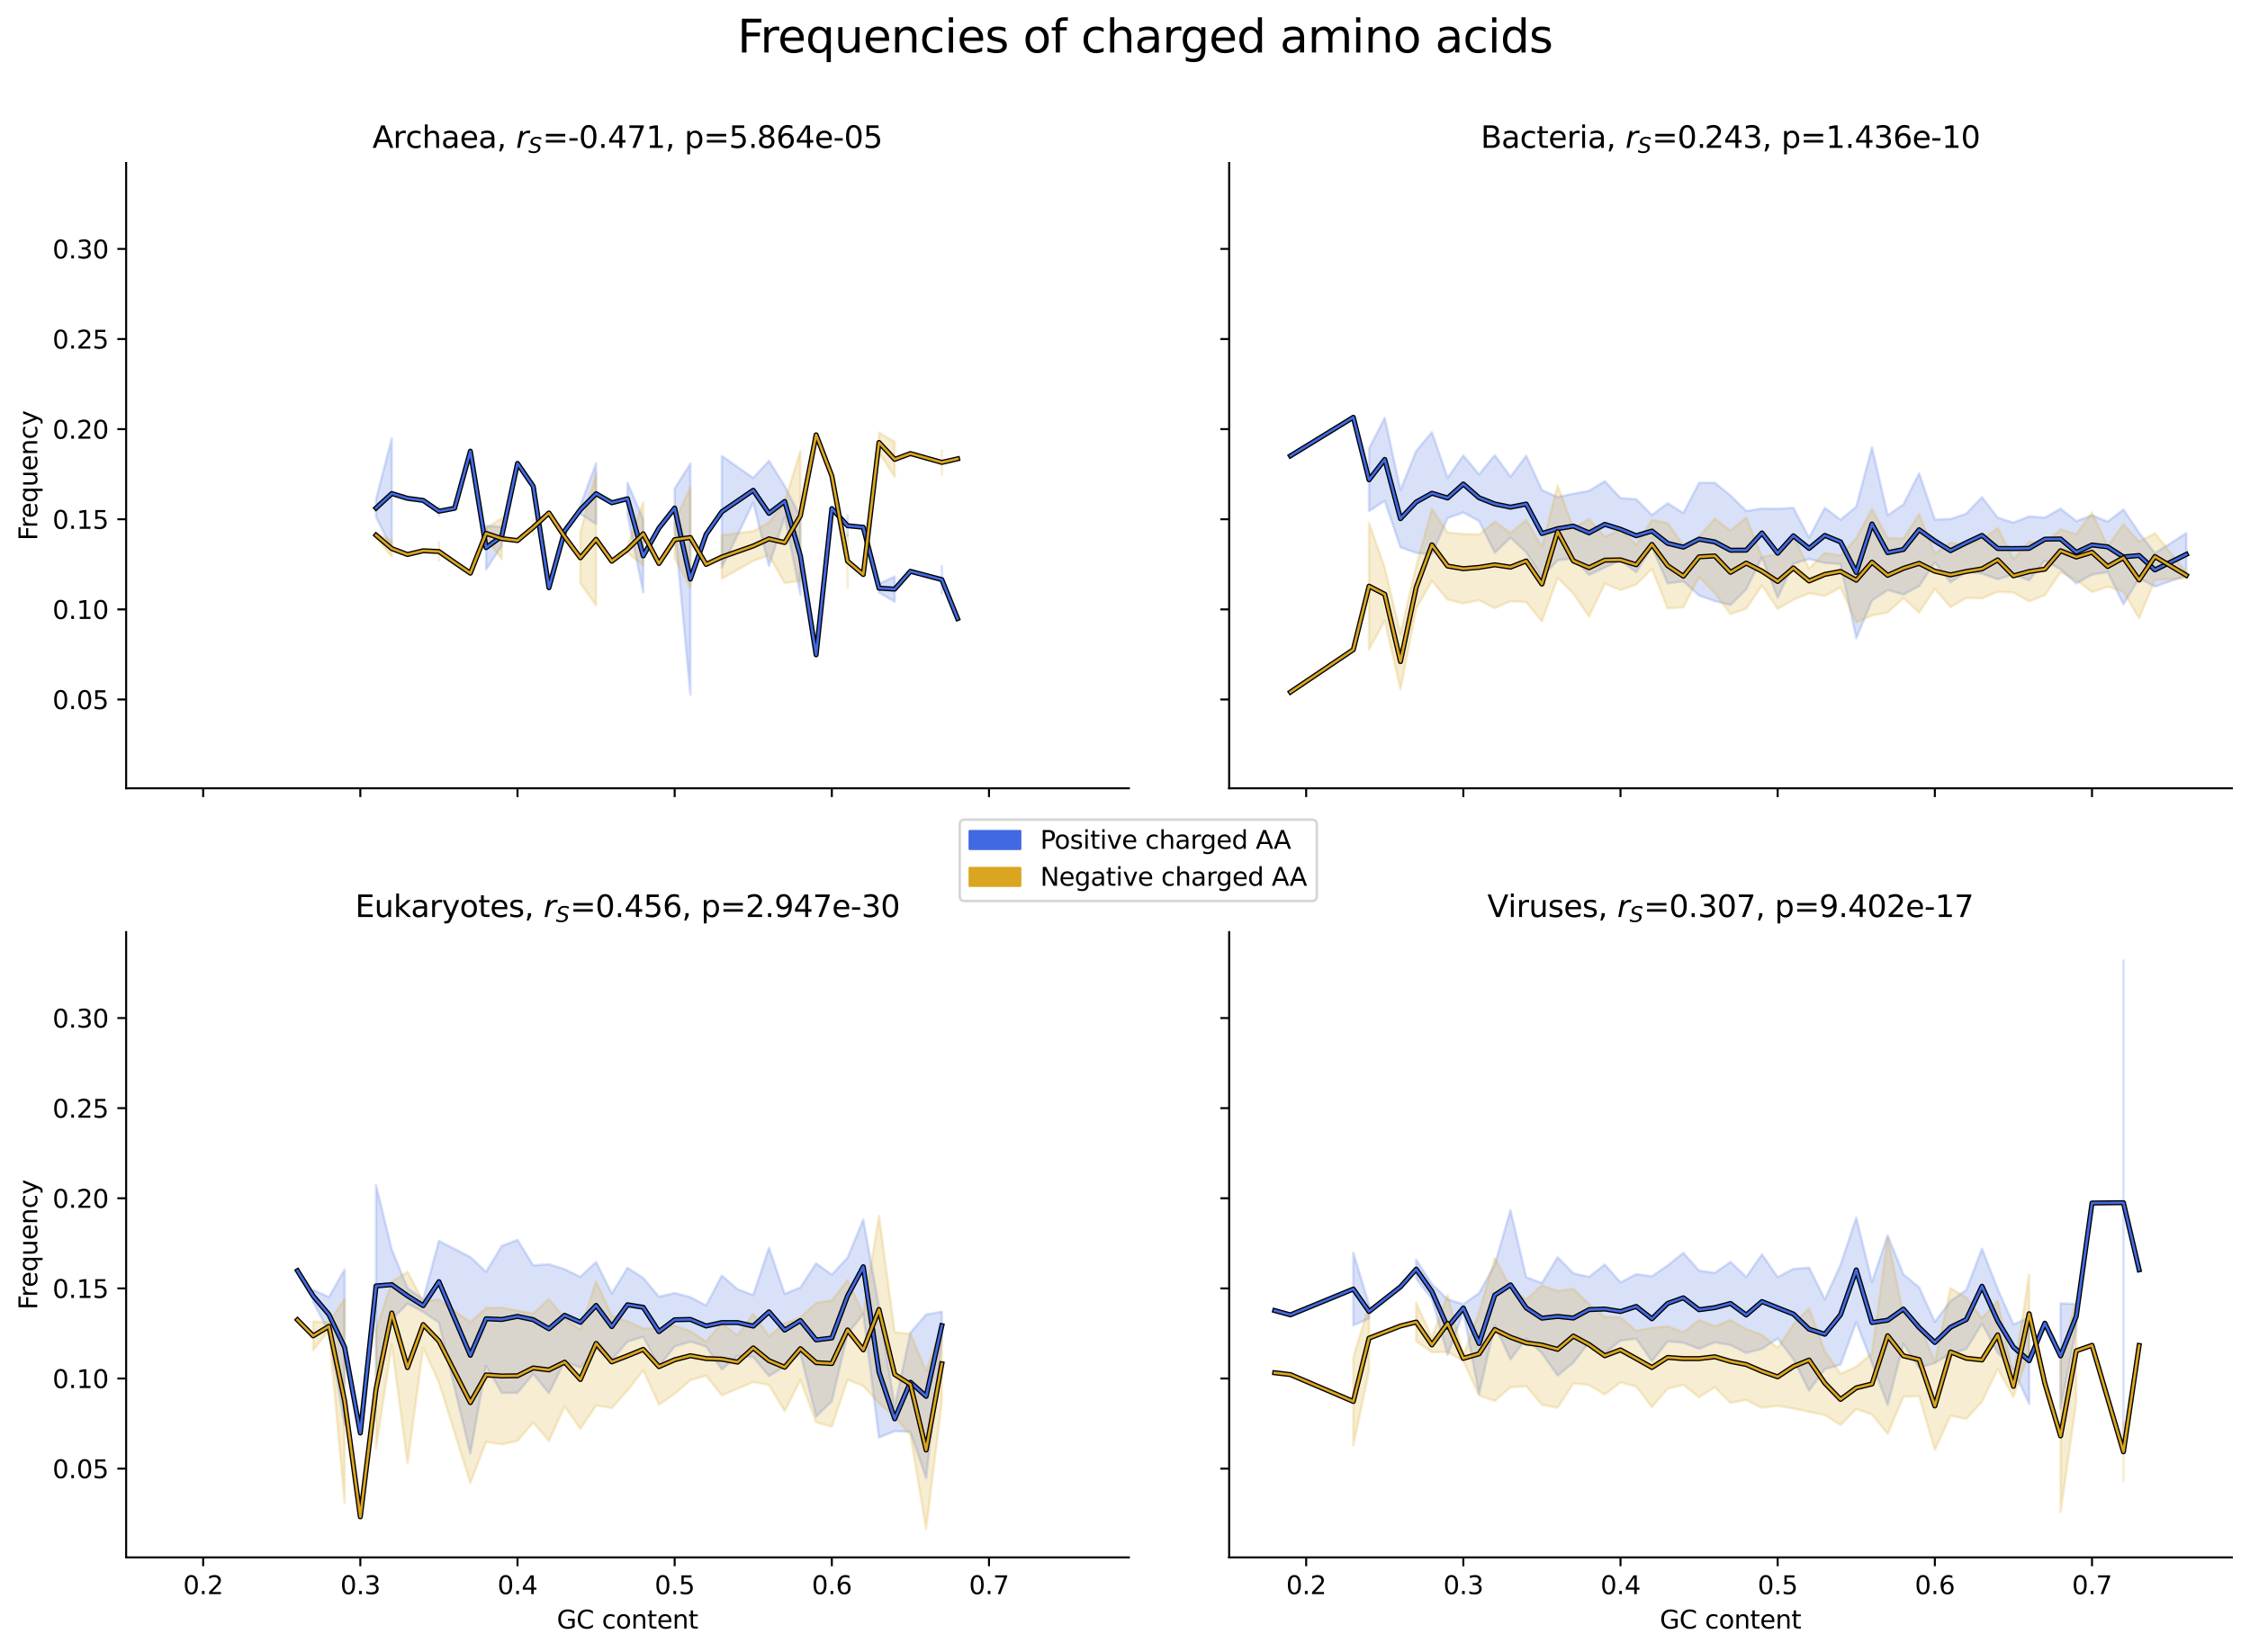 <?xml version="1.0" encoding="utf-8" standalone="no"?>
<!DOCTYPE svg PUBLIC "-//W3C//DTD SVG 1.1//EN"
  "http://www.w3.org/Graphics/SVG/1.1/DTD/svg11.dtd">
<svg xmlns:xlink="http://www.w3.org/1999/xlink" width="894.344pt" height="656.756pt" viewBox="0 0 894.344 656.756" xmlns="http://www.w3.org/2000/svg" version="1.1">
 <defs>
  <style type="text/css">*{stroke-linejoin: round; stroke-linecap: butt}</style>
 </defs>
 <g id="figure_1">
  <g id="patch_1">
   <path d="M 0 656.756 
L 894.344 656.756 
L 894.344 0 
L 0 0 
z
" style="fill: #ffffff"/>
  </g>
  <g id="axes_1">
   <g id="patch_2">
    <path d="M 50.144 313.41 
L 448.715 313.41 
L 448.715 64.8 
L 50.144 64.8 
z
" style="fill: #ffffff"/>
   </g>
   <g id="PolyCollection_1">
    <path d="M 149.474 198.441 
L 149.474 205.554 
L 155.721 218.132 
L 155.721 174.321 
L 155.721 174.321 
L 149.474 198.441 
z
" clip-path="url(#p09bc190f42)" style="fill: #4169e1; fill-opacity: 0.2; stroke: #4169e1; stroke-opacity: 0.2"/>
    <path d="M 174.463 201.556 
L 174.463 204.974 
L 174.463 201.556 
L 174.463 201.556 
z
" clip-path="url(#p09bc190f42)" style="fill: #4169e1; fill-opacity: 0.2; stroke: #4169e1; stroke-opacity: 0.2"/>
    <path d="M 193.205 209.067 
L 193.205 226.412 
L 199.452 216.98 
L 199.452 209.461 
L 199.452 209.461 
L 193.205 209.067 
z
" clip-path="url(#p09bc190f42)" style="fill: #4169e1; fill-opacity: 0.2; stroke: #4169e1; stroke-opacity: 0.2"/>
    <path d="M 211.946 191.64 
L 211.946 195.075 
L 211.946 191.64 
L 211.946 191.64 
z
" clip-path="url(#p09bc190f42)" style="fill: #4169e1; fill-opacity: 0.2; stroke: #4169e1; stroke-opacity: 0.2"/>
    <path d="M 230.688 200.949 
L 230.688 204.327 
L 236.935 208.328 
L 236.935 184.232 
L 236.935 184.232 
L 230.688 200.949 
z
" clip-path="url(#p09bc190f42)" style="fill: #4169e1; fill-opacity: 0.2; stroke: #4169e1; stroke-opacity: 0.2"/>
    <path d="M 249.429 191.964 
L 249.429 204.632 
L 255.677 235.517 
L 255.677 206.499 
L 255.677 206.499 
L 249.429 191.964 
z
" clip-path="url(#p09bc190f42)" style="fill: #4169e1; fill-opacity: 0.2; stroke: #4169e1; stroke-opacity: 0.2"/>
    <path d="M 268.171 194.24 
L 268.171 209.758 
L 274.418 276.116 
L 274.418 184.356 
L 274.418 184.356 
L 268.171 194.24 
z
" clip-path="url(#p09bc190f42)" style="fill: #4169e1; fill-opacity: 0.2; stroke: #4169e1; stroke-opacity: 0.2"/>
    <path d="M 286.913 181.299 
L 286.913 225.646 
L 299.407 199.803 
L 305.654 224.969 
L 311.901 205.506 
L 318.149 236.449 
L 318.149 205.53 
L 318.149 205.53 
L 311.901 193.21 
L 305.654 183.236 
L 299.407 190.03 
L 286.913 181.299 
z
" clip-path="url(#p09bc190f42)" style="fill: #4169e1; fill-opacity: 0.2; stroke: #4169e1; stroke-opacity: 0.2"/>
    <path d="M 336.89 204.957 
L 336.89 213.087 
L 336.89 204.957 
L 336.89 204.957 
z
" clip-path="url(#p09bc190f42)" style="fill: #4169e1; fill-opacity: 0.2; stroke: #4169e1; stroke-opacity: 0.2"/>
    <path d="M 349.385 232.112 
L 349.385 235.555 
L 355.632 239.219 
L 355.632 229.228 
L 355.632 229.228 
L 349.385 232.112 
z
" clip-path="url(#p09bc190f42)" style="fill: #4169e1; fill-opacity: 0.2; stroke: #4169e1; stroke-opacity: 0.2"/>
    <path d="M 374.373 225.058 
L 374.373 235.828 
L 374.373 225.058 
L 374.373 225.058 
z
" clip-path="url(#p09bc190f42)" style="fill: #4169e1; fill-opacity: 0.2; stroke: #4169e1; stroke-opacity: 0.2"/>
   </g>
   <g id="PolyCollection_2">
    <path d="M 149.474 211.802 
L 149.474 213.771 
L 155.721 221.296 
L 155.721 214.915 
L 155.721 214.915 
L 149.474 211.802 
z
" clip-path="url(#p09bc190f42)" style="fill: #daa520; fill-opacity: 0.2; stroke: #daa520; stroke-opacity: 0.2"/>
    <path d="M 174.463 215.589 
L 174.463 222.936 
L 174.463 215.589 
L 174.463 215.589 
z
" clip-path="url(#p09bc190f42)" style="fill: #daa520; fill-opacity: 0.2; stroke: #daa520; stroke-opacity: 0.2"/>
    <path d="M 193.205 210.096 
L 193.205 214.012 
L 199.452 222.367 
L 199.452 205.929 
L 199.452 205.929 
L 193.205 210.096 
z
" clip-path="url(#p09bc190f42)" style="fill: #daa520; fill-opacity: 0.2; stroke: #daa520; stroke-opacity: 0.2"/>
    <path d="M 211.946 206.699 
L 211.946 212.693 
L 211.946 206.699 
L 211.946 206.699 
z
" clip-path="url(#p09bc190f42)" style="fill: #daa520; fill-opacity: 0.2; stroke: #daa520; stroke-opacity: 0.2"/>
    <path d="M 230.688 211.668 
L 230.688 231.875 
L 236.935 240.694 
L 236.935 188.137 
L 236.935 188.137 
L 230.688 211.668 
z
" clip-path="url(#p09bc190f42)" style="fill: #daa520; fill-opacity: 0.2; stroke: #daa520; stroke-opacity: 0.2"/>
    <path d="M 249.429 217.051 
L 249.429 219.816 
L 255.677 224.773 
L 255.677 199.72 
L 255.677 199.72 
L 249.429 217.051 
z
" clip-path="url(#p09bc190f42)" style="fill: #daa520; fill-opacity: 0.2; stroke: #daa520; stroke-opacity: 0.2"/>
    <path d="M 268.171 207.236 
L 268.171 221.894 
L 274.418 233.58 
L 274.418 193.851 
L 274.418 193.851 
L 268.171 207.236 
z
" clip-path="url(#p09bc190f42)" style="fill: #daa520; fill-opacity: 0.2; stroke: #daa520; stroke-opacity: 0.2"/>
    <path d="M 286.913 212.834 
L 286.913 230.087 
L 299.407 222.996 
L 305.654 220.798 
L 311.901 231.803 
L 318.149 230.877 
L 318.149 179.264 
L 318.149 179.264 
L 311.901 199.577 
L 305.654 207.657 
L 299.407 211.151 
L 286.913 212.834 
z
" clip-path="url(#p09bc190f42)" style="fill: #daa520; fill-opacity: 0.2; stroke: #daa520; stroke-opacity: 0.2"/>
    <path d="M 336.89 212.605 
L 336.89 233.619 
L 336.89 212.605 
L 336.89 212.605 
z
" clip-path="url(#p09bc190f42)" style="fill: #daa520; fill-opacity: 0.2; stroke: #daa520; stroke-opacity: 0.2"/>
    <path d="M 349.385 172.004 
L 349.385 179.821 
L 355.632 189.616 
L 355.632 175.651 
L 355.632 175.651 
L 349.385 172.004 
z
" clip-path="url(#p09bc190f42)" style="fill: #daa520; fill-opacity: 0.2; stroke: #daa520; stroke-opacity: 0.2"/>
    <path d="M 374.373 179.041 
L 374.373 188.645 
L 374.373 179.041 
L 374.373 179.041 
z
" clip-path="url(#p09bc190f42)" style="fill: #daa520; fill-opacity: 0.2; stroke: #daa520; stroke-opacity: 0.2"/>
   </g>
   <g id="matplotlib.axis_1">
    <g id="xtick_1">
     <g id="line2d_1">
      <defs>
       <path id="m385e76bc28" d="M 0 0 
L 0 3.5 
" style="stroke: #000000; stroke-width: 0.8"/>
      </defs>
      <g>
       <use xlink:href="#m385e76bc28" x="80.755" y="313.41" style="stroke: #000000; stroke-width: 0.8"/>
      </g>
     </g>
    </g>
    <g id="xtick_2">
     <g id="line2d_2">
      <g>
       <use xlink:href="#m385e76bc28" x="143.227" y="313.41" style="stroke: #000000; stroke-width: 0.8"/>
      </g>
     </g>
    </g>
    <g id="xtick_3">
     <g id="line2d_3">
      <g>
       <use xlink:href="#m385e76bc28" x="205.699" y="313.41" style="stroke: #000000; stroke-width: 0.8"/>
      </g>
     </g>
    </g>
    <g id="xtick_4">
     <g id="line2d_4">
      <g>
       <use xlink:href="#m385e76bc28" x="268.171" y="313.41" style="stroke: #000000; stroke-width: 0.8"/>
      </g>
     </g>
    </g>
    <g id="xtick_5">
     <g id="line2d_5">
      <g>
       <use xlink:href="#m385e76bc28" x="330.643" y="313.41" style="stroke: #000000; stroke-width: 0.8"/>
      </g>
     </g>
    </g>
    <g id="xtick_6">
     <g id="line2d_6">
      <g>
       <use xlink:href="#m385e76bc28" x="393.115" y="313.41" style="stroke: #000000; stroke-width: 0.8"/>
      </g>
     </g>
    </g>
   </g>
   <g id="matplotlib.axis_2">
    <g id="ytick_1">
     <g id="line2d_7">
      <defs>
       <path id="m8bfbf6bc16" d="M 0 0 
L -3.5 0 
" style="stroke: #000000; stroke-width: 0.8"/>
      </defs>
      <g>
       <use xlink:href="#m8bfbf6bc16" x="50.144" y="278.11" style="stroke: #000000; stroke-width: 0.8"/>
      </g>
     </g>
     <g id="text_1">
      <!-- 0.05 -->
      <g transform="translate(20.878 281.909) scale(0.1 -0.1)">
       <defs>
        <path id="DejaVuSans-30" d="M 2034 4250 
Q 1547 4250 1301 3770 
Q 1056 3291 1056 2328 
Q 1056 1369 1301 889 
Q 1547 409 2034 409 
Q 2525 409 2770 889 
Q 3016 1369 3016 2328 
Q 3016 3291 2770 3770 
Q 2525 4250 2034 4250 
z
M 2034 4750 
Q 2819 4750 3233 4129 
Q 3647 3509 3647 2328 
Q 3647 1150 3233 529 
Q 2819 -91 2034 -91 
Q 1250 -91 836 529 
Q 422 1150 422 2328 
Q 422 3509 836 4129 
Q 1250 4750 2034 4750 
z
" transform="scale(0.016)"/>
        <path id="DejaVuSans-2e" d="M 684 794 
L 1344 794 
L 1344 0 
L 684 0 
L 684 794 
z
" transform="scale(0.016)"/>
        <path id="DejaVuSans-35" d="M 691 4666 
L 3169 4666 
L 3169 4134 
L 1269 4134 
L 1269 2991 
Q 1406 3038 1543 3061 
Q 1681 3084 1819 3084 
Q 2600 3084 3056 2656 
Q 3513 2228 3513 1497 
Q 3513 744 3044 326 
Q 2575 -91 1722 -91 
Q 1428 -91 1123 -41 
Q 819 9 494 109 
L 494 744 
Q 775 591 1075 516 
Q 1375 441 1709 441 
Q 2250 441 2565 725 
Q 2881 1009 2881 1497 
Q 2881 1984 2565 2268 
Q 2250 2553 1709 2553 
Q 1456 2553 1204 2497 
Q 953 2441 691 2322 
L 691 4666 
z
" transform="scale(0.016)"/>
       </defs>
       <use xlink:href="#DejaVuSans-30"/>
       <use xlink:href="#DejaVuSans-2e" x="63.623"/>
       <use xlink:href="#DejaVuSans-30" x="95.41"/>
       <use xlink:href="#DejaVuSans-35" x="159.033"/>
      </g>
     </g>
    </g>
    <g id="ytick_2">
     <g id="line2d_8">
      <g>
       <use xlink:href="#m8bfbf6bc16" x="50.144" y="242.28" style="stroke: #000000; stroke-width: 0.8"/>
      </g>
     </g>
     <g id="text_2">
      <!-- 0.10 -->
      <g transform="translate(20.878 246.079) scale(0.1 -0.1)">
       <defs>
        <path id="DejaVuSans-31" d="M 794 531 
L 1825 531 
L 1825 4091 
L 703 3866 
L 703 4441 
L 1819 4666 
L 2450 4666 
L 2450 531 
L 3481 531 
L 3481 0 
L 794 0 
L 794 531 
z
" transform="scale(0.016)"/>
       </defs>
       <use xlink:href="#DejaVuSans-30"/>
       <use xlink:href="#DejaVuSans-2e" x="63.623"/>
       <use xlink:href="#DejaVuSans-31" x="95.41"/>
       <use xlink:href="#DejaVuSans-30" x="159.033"/>
      </g>
     </g>
    </g>
    <g id="ytick_3">
     <g id="line2d_9">
      <g>
       <use xlink:href="#m8bfbf6bc16" x="50.144" y="206.45" style="stroke: #000000; stroke-width: 0.8"/>
      </g>
     </g>
     <g id="text_3">
      <!-- 0.15 -->
      <g transform="translate(20.878 210.25) scale(0.1 -0.1)">
       <use xlink:href="#DejaVuSans-30"/>
       <use xlink:href="#DejaVuSans-2e" x="63.623"/>
       <use xlink:href="#DejaVuSans-31" x="95.41"/>
       <use xlink:href="#DejaVuSans-35" x="159.033"/>
      </g>
     </g>
    </g>
    <g id="ytick_4">
     <g id="line2d_10">
      <g>
       <use xlink:href="#m8bfbf6bc16" x="50.144" y="170.621" style="stroke: #000000; stroke-width: 0.8"/>
      </g>
     </g>
     <g id="text_4">
      <!-- 0.20 -->
      <g transform="translate(20.878 174.42) scale(0.1 -0.1)">
       <defs>
        <path id="DejaVuSans-32" d="M 1228 531 
L 3431 531 
L 3431 0 
L 469 0 
L 469 531 
Q 828 903 1448 1529 
Q 2069 2156 2228 2338 
Q 2531 2678 2651 2914 
Q 2772 3150 2772 3378 
Q 2772 3750 2511 3984 
Q 2250 4219 1831 4219 
Q 1534 4219 1204 4116 
Q 875 4013 500 3803 
L 500 4441 
Q 881 4594 1212 4672 
Q 1544 4750 1819 4750 
Q 2544 4750 2975 4387 
Q 3406 4025 3406 3419 
Q 3406 3131 3298 2873 
Q 3191 2616 2906 2266 
Q 2828 2175 2409 1742 
Q 1991 1309 1228 531 
z
" transform="scale(0.016)"/>
       </defs>
       <use xlink:href="#DejaVuSans-30"/>
       <use xlink:href="#DejaVuSans-2e" x="63.623"/>
       <use xlink:href="#DejaVuSans-32" x="95.41"/>
       <use xlink:href="#DejaVuSans-30" x="159.033"/>
      </g>
     </g>
    </g>
    <g id="ytick_5">
     <g id="line2d_11">
      <g>
       <use xlink:href="#m8bfbf6bc16" x="50.144" y="134.791" style="stroke: #000000; stroke-width: 0.8"/>
      </g>
     </g>
     <g id="text_5">
      <!-- 0.25 -->
      <g transform="translate(20.878 138.59) scale(0.1 -0.1)">
       <use xlink:href="#DejaVuSans-30"/>
       <use xlink:href="#DejaVuSans-2e" x="63.623"/>
       <use xlink:href="#DejaVuSans-32" x="95.41"/>
       <use xlink:href="#DejaVuSans-35" x="159.033"/>
      </g>
     </g>
    </g>
    <g id="ytick_6">
     <g id="line2d_12">
      <g>
       <use xlink:href="#m8bfbf6bc16" x="50.144" y="98.961" style="stroke: #000000; stroke-width: 0.8"/>
      </g>
     </g>
     <g id="text_6">
      <!-- 0.30 -->
      <g transform="translate(20.878 102.76) scale(0.1 -0.1)">
       <defs>
        <path id="DejaVuSans-33" d="M 2597 2516 
Q 3050 2419 3304 2112 
Q 3559 1806 3559 1356 
Q 3559 666 3084 287 
Q 2609 -91 1734 -91 
Q 1441 -91 1130 -33 
Q 819 25 488 141 
L 488 750 
Q 750 597 1062 519 
Q 1375 441 1716 441 
Q 2309 441 2620 675 
Q 2931 909 2931 1356 
Q 2931 1769 2642 2001 
Q 2353 2234 1838 2234 
L 1294 2234 
L 1294 2753 
L 1863 2753 
Q 2328 2753 2575 2939 
Q 2822 3125 2822 3475 
Q 2822 3834 2567 4026 
Q 2313 4219 1838 4219 
Q 1578 4219 1281 4162 
Q 984 4106 628 3988 
L 628 4550 
Q 988 4650 1302 4700 
Q 1616 4750 1894 4750 
Q 2613 4750 3031 4423 
Q 3450 4097 3450 3541 
Q 3450 3153 3228 2886 
Q 3006 2619 2597 2516 
z
" transform="scale(0.016)"/>
       </defs>
       <use xlink:href="#DejaVuSans-30"/>
       <use xlink:href="#DejaVuSans-2e" x="63.623"/>
       <use xlink:href="#DejaVuSans-33" x="95.41"/>
       <use xlink:href="#DejaVuSans-30" x="159.033"/>
      </g>
     </g>
    </g>
    <g id="text_7">
     <!-- Frequency -->
     <g transform="translate(14.798 214.935) rotate(-90) scale(0.1 -0.1)">
      <defs>
       <path id="DejaVuSans-46" d="M 628 4666 
L 3309 4666 
L 3309 4134 
L 1259 4134 
L 1259 2759 
L 3109 2759 
L 3109 2228 
L 1259 2228 
L 1259 0 
L 628 0 
L 628 4666 
z
" transform="scale(0.016)"/>
       <path id="DejaVuSans-72" d="M 2631 2963 
Q 2534 3019 2420 3045 
Q 2306 3072 2169 3072 
Q 1681 3072 1420 2755 
Q 1159 2438 1159 1844 
L 1159 0 
L 581 0 
L 581 3500 
L 1159 3500 
L 1159 2956 
Q 1341 3275 1631 3429 
Q 1922 3584 2338 3584 
Q 2397 3584 2469 3576 
Q 2541 3569 2628 3553 
L 2631 2963 
z
" transform="scale(0.016)"/>
       <path id="DejaVuSans-65" d="M 3597 1894 
L 3597 1613 
L 953 1613 
Q 991 1019 1311 708 
Q 1631 397 2203 397 
Q 2534 397 2845 478 
Q 3156 559 3463 722 
L 3463 178 
Q 3153 47 2828 -22 
Q 2503 -91 2169 -91 
Q 1331 -91 842 396 
Q 353 884 353 1716 
Q 353 2575 817 3079 
Q 1281 3584 2069 3584 
Q 2775 3584 3186 3129 
Q 3597 2675 3597 1894 
z
M 3022 2063 
Q 3016 2534 2758 2815 
Q 2500 3097 2075 3097 
Q 1594 3097 1305 2825 
Q 1016 2553 972 2059 
L 3022 2063 
z
" transform="scale(0.016)"/>
       <path id="DejaVuSans-71" d="M 947 1747 
Q 947 1113 1208 752 
Q 1469 391 1925 391 
Q 2381 391 2643 752 
Q 2906 1113 2906 1747 
Q 2906 2381 2643 2742 
Q 2381 3103 1925 3103 
Q 1469 3103 1208 2742 
Q 947 2381 947 1747 
z
M 2906 525 
Q 2725 213 2448 61 
Q 2172 -91 1784 -91 
Q 1150 -91 751 415 
Q 353 922 353 1747 
Q 353 2572 751 3078 
Q 1150 3584 1784 3584 
Q 2172 3584 2448 3432 
Q 2725 3281 2906 2969 
L 2906 3500 
L 3481 3500 
L 3481 -1331 
L 2906 -1331 
L 2906 525 
z
" transform="scale(0.016)"/>
       <path id="DejaVuSans-75" d="M 544 1381 
L 544 3500 
L 1119 3500 
L 1119 1403 
Q 1119 906 1312 657 
Q 1506 409 1894 409 
Q 2359 409 2629 706 
Q 2900 1003 2900 1516 
L 2900 3500 
L 3475 3500 
L 3475 0 
L 2900 0 
L 2900 538 
Q 2691 219 2414 64 
Q 2138 -91 1772 -91 
Q 1169 -91 856 284 
Q 544 659 544 1381 
z
M 1991 3584 
L 1991 3584 
z
" transform="scale(0.016)"/>
       <path id="DejaVuSans-6e" d="M 3513 2113 
L 3513 0 
L 2938 0 
L 2938 2094 
Q 2938 2591 2744 2837 
Q 2550 3084 2163 3084 
Q 1697 3084 1428 2787 
Q 1159 2491 1159 1978 
L 1159 0 
L 581 0 
L 581 3500 
L 1159 3500 
L 1159 2956 
Q 1366 3272 1645 3428 
Q 1925 3584 2291 3584 
Q 2894 3584 3203 3211 
Q 3513 2838 3513 2113 
z
" transform="scale(0.016)"/>
       <path id="DejaVuSans-63" d="M 3122 3366 
L 3122 2828 
Q 2878 2963 2633 3030 
Q 2388 3097 2138 3097 
Q 1578 3097 1268 2742 
Q 959 2388 959 1747 
Q 959 1106 1268 751 
Q 1578 397 2138 397 
Q 2388 397 2633 464 
Q 2878 531 3122 666 
L 3122 134 
Q 2881 22 2623 -34 
Q 2366 -91 2075 -91 
Q 1284 -91 818 406 
Q 353 903 353 1747 
Q 353 2603 823 3093 
Q 1294 3584 2113 3584 
Q 2378 3584 2631 3529 
Q 2884 3475 3122 3366 
z
" transform="scale(0.016)"/>
       <path id="DejaVuSans-79" d="M 2059 -325 
Q 1816 -950 1584 -1140 
Q 1353 -1331 966 -1331 
L 506 -1331 
L 506 -850 
L 844 -850 
Q 1081 -850 1212 -737 
Q 1344 -625 1503 -206 
L 1606 56 
L 191 3500 
L 800 3500 
L 1894 763 
L 2988 3500 
L 3597 3500 
L 2059 -325 
z
" transform="scale(0.016)"/>
      </defs>
      <use xlink:href="#DejaVuSans-46"/>
      <use xlink:href="#DejaVuSans-72" x="50.27"/>
      <use xlink:href="#DejaVuSans-65" x="89.133"/>
      <use xlink:href="#DejaVuSans-71" x="150.656"/>
      <use xlink:href="#DejaVuSans-75" x="214.133"/>
      <use xlink:href="#DejaVuSans-65" x="277.512"/>
      <use xlink:href="#DejaVuSans-6e" x="339.035"/>
      <use xlink:href="#DejaVuSans-63" x="402.414"/>
      <use xlink:href="#DejaVuSans-79" x="457.395"/>
     </g>
    </g>
   </g>
   <g id="line2d_13">
    <path d="M 149.474 201.997 
L 155.721 196.226 
L 161.969 198.127 
L 168.216 198.95 
L 174.463 203.265 
L 180.71 202.089 
L 186.957 179.368 
L 193.205 217.739 
L 199.452 213.221 
L 205.699 184.237 
L 211.946 193.358 
L 218.193 233.687 
L 224.441 211.102 
L 230.688 202.638 
L 236.935 196.28 
L 243.182 199.893 
L 249.429 198.298 
L 255.677 221.008 
L 261.924 209.972 
L 268.171 201.999 
L 274.418 230.236 
L 280.665 212.477 
L 286.913 203.473 
L 299.407 194.917 
L 305.654 204.103 
L 311.901 199.358 
L 318.149 220.99 
L 324.396 260.351 
L 330.643 202.217 
L 336.89 209.022 
L 343.137 209.639 
L 349.385 233.833 
L 355.632 234.224 
L 361.879 227.145 
L 374.373 230.443 
L 380.621 245.929 
" clip-path="url(#p09bc190f42)" style="fill: none; stroke: #000000; stroke-width: 2; stroke-linecap: square"/>
   </g>
   <g id="line2d_14">
    <path d="M 149.474 201.997 
L 155.721 196.226 
L 161.969 198.127 
L 168.216 198.95 
L 174.463 203.265 
L 180.71 202.089 
L 186.957 179.368 
L 193.205 217.739 
L 199.452 213.221 
L 205.699 184.237 
L 211.946 193.358 
L 218.193 233.687 
L 224.441 211.102 
L 230.688 202.638 
L 236.935 196.28 
L 243.182 199.893 
L 249.429 198.298 
L 255.677 221.008 
L 261.924 209.972 
L 268.171 201.999 
L 274.418 230.236 
L 280.665 212.477 
L 286.913 203.473 
L 299.407 194.917 
L 305.654 204.103 
L 311.901 199.358 
L 318.149 220.99 
L 324.396 260.351 
L 330.643 202.217 
L 336.89 209.022 
L 343.137 209.639 
L 349.385 233.833 
L 355.632 234.224 
L 361.879 227.145 
L 374.373 230.443 
L 380.621 245.929 
" clip-path="url(#p09bc190f42)" style="fill: none; stroke: #4169e1; stroke-linecap: square"/>
   </g>
   <g id="line2d_15">
    <path d="M 149.474 212.786 
L 155.721 218.105 
L 161.969 220.466 
L 168.216 218.978 
L 174.463 219.263 
L 180.71 223.619 
L 186.957 227.883 
L 193.205 212.054 
L 199.452 214.148 
L 205.699 214.921 
L 211.946 209.696 
L 218.193 203.944 
L 224.441 213.404 
L 230.688 221.771 
L 236.935 214.415 
L 243.182 223.13 
L 249.429 218.433 
L 255.677 212.246 
L 261.924 224.032 
L 268.171 214.565 
L 274.418 213.715 
L 280.665 224.395 
L 286.913 221.46 
L 299.407 217.074 
L 305.654 214.227 
L 311.901 215.69 
L 318.149 205.071 
L 324.396 172.876 
L 330.643 189.213 
L 336.89 223.112 
L 343.137 228.412 
L 349.385 175.913 
L 355.632 182.634 
L 361.879 180.329 
L 374.373 183.843 
L 380.621 182.419 
" clip-path="url(#p09bc190f42)" style="fill: none; stroke: #000000; stroke-width: 2; stroke-linecap: square"/>
   </g>
   <g id="line2d_16">
    <path d="M 149.474 212.786 
L 155.721 218.105 
L 161.969 220.466 
L 168.216 218.978 
L 174.463 219.263 
L 180.71 223.619 
L 186.957 227.883 
L 193.205 212.054 
L 199.452 214.148 
L 205.699 214.921 
L 211.946 209.696 
L 218.193 203.944 
L 224.441 213.404 
L 230.688 221.771 
L 236.935 214.415 
L 243.182 223.13 
L 249.429 218.433 
L 255.677 212.246 
L 261.924 224.032 
L 268.171 214.565 
L 274.418 213.715 
L 280.665 224.395 
L 286.913 221.46 
L 299.407 217.074 
L 305.654 214.227 
L 311.901 215.69 
L 318.149 205.071 
L 324.396 172.876 
L 330.643 189.213 
L 336.89 223.112 
L 343.137 228.412 
L 349.385 175.913 
L 355.632 182.634 
L 361.879 180.329 
L 374.373 183.843 
L 380.621 182.419 
" clip-path="url(#p09bc190f42)" style="fill: none; stroke: #daa520; stroke-linecap: square"/>
   </g>
   <g id="patch_3">
    <path d="M 50.144 313.41 
L 50.144 64.8 
" style="fill: none; stroke: #000000; stroke-width: 0.8; stroke-linejoin: miter; stroke-linecap: square"/>
   </g>
   <g id="patch_4">
    <path d="M 50.144 313.41 
L 448.715 313.41 
" style="fill: none; stroke: #000000; stroke-width: 0.8; stroke-linejoin: miter; stroke-linecap: square"/>
   </g>
   <g id="text_8">
    <!-- Archaea, $r_S$=-0.471, p=5.864e-05 -->
    <g transform="translate(148.029 58.8) scale(0.12 -0.12)">
     <defs>
      <path id="DejaVuSans-41" d="M 2188 4044 
L 1331 1722 
L 3047 1722 
L 2188 4044 
z
M 1831 4666 
L 2547 4666 
L 4325 0 
L 3669 0 
L 3244 1197 
L 1141 1197 
L 716 0 
L 50 0 
L 1831 4666 
z
" transform="scale(0.016)"/>
      <path id="DejaVuSans-68" d="M 3513 2113 
L 3513 0 
L 2938 0 
L 2938 2094 
Q 2938 2591 2744 2837 
Q 2550 3084 2163 3084 
Q 1697 3084 1428 2787 
Q 1159 2491 1159 1978 
L 1159 0 
L 581 0 
L 581 4863 
L 1159 4863 
L 1159 2956 
Q 1366 3272 1645 3428 
Q 1925 3584 2291 3584 
Q 2894 3584 3203 3211 
Q 3513 2838 3513 2113 
z
" transform="scale(0.016)"/>
      <path id="DejaVuSans-61" d="M 2194 1759 
Q 1497 1759 1228 1600 
Q 959 1441 959 1056 
Q 959 750 1161 570 
Q 1363 391 1709 391 
Q 2188 391 2477 730 
Q 2766 1069 2766 1631 
L 2766 1759 
L 2194 1759 
z
M 3341 1997 
L 3341 0 
L 2766 0 
L 2766 531 
Q 2569 213 2275 61 
Q 1981 -91 1556 -91 
Q 1019 -91 701 211 
Q 384 513 384 1019 
Q 384 1609 779 1909 
Q 1175 2209 1959 2209 
L 2766 2209 
L 2766 2266 
Q 2766 2663 2505 2880 
Q 2244 3097 1772 3097 
Q 1472 3097 1187 3025 
Q 903 2953 641 2809 
L 641 3341 
Q 956 3463 1253 3523 
Q 1550 3584 1831 3584 
Q 2591 3584 2966 3190 
Q 3341 2797 3341 1997 
z
" transform="scale(0.016)"/>
      <path id="DejaVuSans-2c" d="M 750 794 
L 1409 794 
L 1409 256 
L 897 -744 
L 494 -744 
L 750 256 
L 750 794 
z
" transform="scale(0.016)"/>
      <path id="DejaVuSans-20" transform="scale(0.016)"/>
      <path id="DejaVuSans-Oblique-72" d="M 2853 2969 
Q 2766 3016 2653 3041 
Q 2541 3066 2413 3066 
Q 1953 3066 1609 2717 
Q 1266 2369 1153 1784 
L 800 0 
L 225 0 
L 909 3500 
L 1484 3500 
L 1375 2956 
Q 1603 3259 1920 3421 
Q 2238 3584 2597 3584 
Q 2691 3584 2781 3573 
Q 2872 3563 2963 3538 
L 2853 2969 
z
" transform="scale(0.016)"/>
      <path id="DejaVuSans-Oblique-53" d="M 3859 4513 
L 3738 3897 
Q 3422 4066 3111 4152 
Q 2800 4238 2509 4238 
Q 1944 4238 1609 3991 
Q 1275 3744 1275 3334 
Q 1275 3109 1398 2989 
Q 1522 2869 2034 2731 
L 2413 2638 
Q 3053 2472 3303 2217 
Q 3553 1963 3553 1503 
Q 3553 797 2998 353 
Q 2444 -91 1538 -91 
Q 1166 -91 791 -17 
Q 416 56 38 206 
L 166 856 
Q 513 641 861 531 
Q 1209 422 1556 422 
Q 2147 422 2503 684 
Q 2859 947 2859 1369 
Q 2859 1650 2717 1795 
Q 2575 1941 2106 2059 
L 1728 2156 
Q 1081 2325 845 2545 
Q 609 2766 609 3163 
Q 609 3859 1145 4304 
Q 1681 4750 2541 4750 
Q 2875 4750 3203 4690 
Q 3531 4631 3859 4513 
z
" transform="scale(0.016)"/>
      <path id="DejaVuSans-3d" d="M 678 2906 
L 4684 2906 
L 4684 2381 
L 678 2381 
L 678 2906 
z
M 678 1631 
L 4684 1631 
L 4684 1100 
L 678 1100 
L 678 1631 
z
" transform="scale(0.016)"/>
      <path id="DejaVuSans-2d" d="M 313 2009 
L 1997 2009 
L 1997 1497 
L 313 1497 
L 313 2009 
z
" transform="scale(0.016)"/>
      <path id="DejaVuSans-34" d="M 2419 4116 
L 825 1625 
L 2419 1625 
L 2419 4116 
z
M 2253 4666 
L 3047 4666 
L 3047 1625 
L 3713 1625 
L 3713 1100 
L 3047 1100 
L 3047 0 
L 2419 0 
L 2419 1100 
L 313 1100 
L 313 1709 
L 2253 4666 
z
" transform="scale(0.016)"/>
      <path id="DejaVuSans-37" d="M 525 4666 
L 3525 4666 
L 3525 4397 
L 1831 0 
L 1172 0 
L 2766 4134 
L 525 4134 
L 525 4666 
z
" transform="scale(0.016)"/>
      <path id="DejaVuSans-70" d="M 1159 525 
L 1159 -1331 
L 581 -1331 
L 581 3500 
L 1159 3500 
L 1159 2969 
Q 1341 3281 1617 3432 
Q 1894 3584 2278 3584 
Q 2916 3584 3314 3078 
Q 3713 2572 3713 1747 
Q 3713 922 3314 415 
Q 2916 -91 2278 -91 
Q 1894 -91 1617 61 
Q 1341 213 1159 525 
z
M 3116 1747 
Q 3116 2381 2855 2742 
Q 2594 3103 2138 3103 
Q 1681 3103 1420 2742 
Q 1159 2381 1159 1747 
Q 1159 1113 1420 752 
Q 1681 391 2138 391 
Q 2594 391 2855 752 
Q 3116 1113 3116 1747 
z
" transform="scale(0.016)"/>
      <path id="DejaVuSans-38" d="M 2034 2216 
Q 1584 2216 1326 1975 
Q 1069 1734 1069 1313 
Q 1069 891 1326 650 
Q 1584 409 2034 409 
Q 2484 409 2743 651 
Q 3003 894 3003 1313 
Q 3003 1734 2745 1975 
Q 2488 2216 2034 2216 
z
M 1403 2484 
Q 997 2584 770 2862 
Q 544 3141 544 3541 
Q 544 4100 942 4425 
Q 1341 4750 2034 4750 
Q 2731 4750 3128 4425 
Q 3525 4100 3525 3541 
Q 3525 3141 3298 2862 
Q 3072 2584 2669 2484 
Q 3125 2378 3379 2068 
Q 3634 1759 3634 1313 
Q 3634 634 3220 271 
Q 2806 -91 2034 -91 
Q 1263 -91 848 271 
Q 434 634 434 1313 
Q 434 1759 690 2068 
Q 947 2378 1403 2484 
z
M 1172 3481 
Q 1172 3119 1398 2916 
Q 1625 2713 2034 2713 
Q 2441 2713 2670 2916 
Q 2900 3119 2900 3481 
Q 2900 3844 2670 4047 
Q 2441 4250 2034 4250 
Q 1625 4250 1398 4047 
Q 1172 3844 1172 3481 
z
" transform="scale(0.016)"/>
      <path id="DejaVuSans-36" d="M 2113 2584 
Q 1688 2584 1439 2293 
Q 1191 2003 1191 1497 
Q 1191 994 1439 701 
Q 1688 409 2113 409 
Q 2538 409 2786 701 
Q 3034 994 3034 1497 
Q 3034 2003 2786 2293 
Q 2538 2584 2113 2584 
z
M 3366 4563 
L 3366 3988 
Q 3128 4100 2886 4159 
Q 2644 4219 2406 4219 
Q 1781 4219 1451 3797 
Q 1122 3375 1075 2522 
Q 1259 2794 1537 2939 
Q 1816 3084 2150 3084 
Q 2853 3084 3261 2657 
Q 3669 2231 3669 1497 
Q 3669 778 3244 343 
Q 2819 -91 2113 -91 
Q 1303 -91 875 529 
Q 447 1150 447 2328 
Q 447 3434 972 4092 
Q 1497 4750 2381 4750 
Q 2619 4750 2861 4703 
Q 3103 4656 3366 4563 
z
" transform="scale(0.016)"/>
     </defs>
     <use xlink:href="#DejaVuSans-41" transform="translate(0 0.016)"/>
     <use xlink:href="#DejaVuSans-72" transform="translate(68.408 0.016)"/>
     <use xlink:href="#DejaVuSans-63" transform="translate(109.521 0.016)"/>
     <use xlink:href="#DejaVuSans-68" transform="translate(164.502 0.016)"/>
     <use xlink:href="#DejaVuSans-61" transform="translate(227.881 0.016)"/>
     <use xlink:href="#DejaVuSans-65" transform="translate(289.16 0.016)"/>
     <use xlink:href="#DejaVuSans-61" transform="translate(350.684 0.016)"/>
     <use xlink:href="#DejaVuSans-2c" transform="translate(411.963 0.016)"/>
     <use xlink:href="#DejaVuSans-20" transform="translate(443.75 0.016)"/>
     <use xlink:href="#DejaVuSans-Oblique-72" transform="translate(475.537 0.016)"/>
     <use xlink:href="#DejaVuSans-Oblique-53" transform="translate(516.65 -16.391) scale(0.7)"/>
     <use xlink:href="#DejaVuSans-3d" transform="translate(563.818 0.016)"/>
     <use xlink:href="#DejaVuSans-2d" transform="translate(647.607 0.016)"/>
     <use xlink:href="#DejaVuSans-30" transform="translate(683.691 0.016)"/>
     <use xlink:href="#DejaVuSans-2e" transform="translate(747.314 0.016)"/>
     <use xlink:href="#DejaVuSans-34" transform="translate(779.102 0.016)"/>
     <use xlink:href="#DejaVuSans-37" transform="translate(842.725 0.016)"/>
     <use xlink:href="#DejaVuSans-31" transform="translate(906.348 0.016)"/>
     <use xlink:href="#DejaVuSans-2c" transform="translate(969.971 0.016)"/>
     <use xlink:href="#DejaVuSans-20" transform="translate(1001.758 0.016)"/>
     <use xlink:href="#DejaVuSans-70" transform="translate(1033.545 0.016)"/>
     <use xlink:href="#DejaVuSans-3d" transform="translate(1097.021 0.016)"/>
     <use xlink:href="#DejaVuSans-35" transform="translate(1180.811 0.016)"/>
     <use xlink:href="#DejaVuSans-2e" transform="translate(1244.434 0.016)"/>
     <use xlink:href="#DejaVuSans-38" transform="translate(1273.596 0.016)"/>
     <use xlink:href="#DejaVuSans-36" transform="translate(1337.219 0.016)"/>
     <use xlink:href="#DejaVuSans-34" transform="translate(1400.842 0.016)"/>
     <use xlink:href="#DejaVuSans-65" transform="translate(1464.465 0.016)"/>
     <use xlink:href="#DejaVuSans-2d" transform="translate(1525.988 0.016)"/>
     <use xlink:href="#DejaVuSans-30" transform="translate(1562.072 0.016)"/>
     <use xlink:href="#DejaVuSans-35" transform="translate(1625.695 0.016)"/>
    </g>
   </g>
   <g id="legend_1">
    <g id="patch_5">
     <path d="M 383.486 358.224 
L 521.429 358.224 
Q 523.429 358.224 523.429 356.224 
L 523.429 327.868 
Q 523.429 325.868 521.429 325.868 
L 383.486 325.868 
Q 381.486 325.868 381.486 327.868 
L 381.486 356.224 
Q 381.486 358.224 383.486 358.224 
z
" style="fill: #ffffff; opacity: 0.8; stroke: #cccccc; stroke-linejoin: miter"/>
    </g>
    <g id="patch_6">
     <path d="M 385.486 337.467 
L 405.486 337.467 
L 405.486 330.467 
L 385.486 330.467 
z
" style="fill: #4169e1; stroke: #4169e1; stroke-linejoin: miter"/>
    </g>
    <g id="text_9">
     <!-- Positive charged AA -->
     <g transform="translate(413.486 337.467) scale(0.1 -0.1)">
      <defs>
       <path id="DejaVuSans-50" d="M 1259 4147 
L 1259 2394 
L 2053 2394 
Q 2494 2394 2734 2622 
Q 2975 2850 2975 3272 
Q 2975 3691 2734 3919 
Q 2494 4147 2053 4147 
L 1259 4147 
z
M 628 4666 
L 2053 4666 
Q 2838 4666 3239 4311 
Q 3641 3956 3641 3272 
Q 3641 2581 3239 2228 
Q 2838 1875 2053 1875 
L 1259 1875 
L 1259 0 
L 628 0 
L 628 4666 
z
" transform="scale(0.016)"/>
       <path id="DejaVuSans-6f" d="M 1959 3097 
Q 1497 3097 1228 2736 
Q 959 2375 959 1747 
Q 959 1119 1226 758 
Q 1494 397 1959 397 
Q 2419 397 2687 759 
Q 2956 1122 2956 1747 
Q 2956 2369 2687 2733 
Q 2419 3097 1959 3097 
z
M 1959 3584 
Q 2709 3584 3137 3096 
Q 3566 2609 3566 1747 
Q 3566 888 3137 398 
Q 2709 -91 1959 -91 
Q 1206 -91 779 398 
Q 353 888 353 1747 
Q 353 2609 779 3096 
Q 1206 3584 1959 3584 
z
" transform="scale(0.016)"/>
       <path id="DejaVuSans-73" d="M 2834 3397 
L 2834 2853 
Q 2591 2978 2328 3040 
Q 2066 3103 1784 3103 
Q 1356 3103 1142 2972 
Q 928 2841 928 2578 
Q 928 2378 1081 2264 
Q 1234 2150 1697 2047 
L 1894 2003 
Q 2506 1872 2764 1633 
Q 3022 1394 3022 966 
Q 3022 478 2636 193 
Q 2250 -91 1575 -91 
Q 1294 -91 989 -36 
Q 684 19 347 128 
L 347 722 
Q 666 556 975 473 
Q 1284 391 1588 391 
Q 1994 391 2212 530 
Q 2431 669 2431 922 
Q 2431 1156 2273 1281 
Q 2116 1406 1581 1522 
L 1381 1569 
Q 847 1681 609 1914 
Q 372 2147 372 2553 
Q 372 3047 722 3315 
Q 1072 3584 1716 3584 
Q 2034 3584 2315 3537 
Q 2597 3491 2834 3397 
z
" transform="scale(0.016)"/>
       <path id="DejaVuSans-69" d="M 603 3500 
L 1178 3500 
L 1178 0 
L 603 0 
L 603 3500 
z
M 603 4863 
L 1178 4863 
L 1178 4134 
L 603 4134 
L 603 4863 
z
" transform="scale(0.016)"/>
       <path id="DejaVuSans-74" d="M 1172 4494 
L 1172 3500 
L 2356 3500 
L 2356 3053 
L 1172 3053 
L 1172 1153 
Q 1172 725 1289 603 
Q 1406 481 1766 481 
L 2356 481 
L 2356 0 
L 1766 0 
Q 1100 0 847 248 
Q 594 497 594 1153 
L 594 3053 
L 172 3053 
L 172 3500 
L 594 3500 
L 594 4494 
L 1172 4494 
z
" transform="scale(0.016)"/>
       <path id="DejaVuSans-76" d="M 191 3500 
L 800 3500 
L 1894 563 
L 2988 3500 
L 3597 3500 
L 2284 0 
L 1503 0 
L 191 3500 
z
" transform="scale(0.016)"/>
       <path id="DejaVuSans-67" d="M 2906 1791 
Q 2906 2416 2648 2759 
Q 2391 3103 1925 3103 
Q 1463 3103 1205 2759 
Q 947 2416 947 1791 
Q 947 1169 1205 825 
Q 1463 481 1925 481 
Q 2391 481 2648 825 
Q 2906 1169 2906 1791 
z
M 3481 434 
Q 3481 -459 3084 -895 
Q 2688 -1331 1869 -1331 
Q 1566 -1331 1297 -1286 
Q 1028 -1241 775 -1147 
L 775 -588 
Q 1028 -725 1275 -790 
Q 1522 -856 1778 -856 
Q 2344 -856 2625 -561 
Q 2906 -266 2906 331 
L 2906 616 
Q 2728 306 2450 153 
Q 2172 0 1784 0 
Q 1141 0 747 490 
Q 353 981 353 1791 
Q 353 2603 747 3093 
Q 1141 3584 1784 3584 
Q 2172 3584 2450 3431 
Q 2728 3278 2906 2969 
L 2906 3500 
L 3481 3500 
L 3481 434 
z
" transform="scale(0.016)"/>
       <path id="DejaVuSans-64" d="M 2906 2969 
L 2906 4863 
L 3481 4863 
L 3481 0 
L 2906 0 
L 2906 525 
Q 2725 213 2448 61 
Q 2172 -91 1784 -91 
Q 1150 -91 751 415 
Q 353 922 353 1747 
Q 353 2572 751 3078 
Q 1150 3584 1784 3584 
Q 2172 3584 2448 3432 
Q 2725 3281 2906 2969 
z
M 947 1747 
Q 947 1113 1208 752 
Q 1469 391 1925 391 
Q 2381 391 2643 752 
Q 2906 1113 2906 1747 
Q 2906 2381 2643 2742 
Q 2381 3103 1925 3103 
Q 1469 3103 1208 2742 
Q 947 2381 947 1747 
z
" transform="scale(0.016)"/>
      </defs>
      <use xlink:href="#DejaVuSans-50"/>
      <use xlink:href="#DejaVuSans-6f" x="56.678"/>
      <use xlink:href="#DejaVuSans-73" x="117.859"/>
      <use xlink:href="#DejaVuSans-69" x="169.959"/>
      <use xlink:href="#DejaVuSans-74" x="197.742"/>
      <use xlink:href="#DejaVuSans-69" x="236.951"/>
      <use xlink:href="#DejaVuSans-76" x="264.734"/>
      <use xlink:href="#DejaVuSans-65" x="323.914"/>
      <use xlink:href="#DejaVuSans-20" x="385.438"/>
      <use xlink:href="#DejaVuSans-63" x="417.225"/>
      <use xlink:href="#DejaVuSans-68" x="472.205"/>
      <use xlink:href="#DejaVuSans-61" x="535.584"/>
      <use xlink:href="#DejaVuSans-72" x="596.863"/>
      <use xlink:href="#DejaVuSans-67" x="636.227"/>
      <use xlink:href="#DejaVuSans-65" x="699.703"/>
      <use xlink:href="#DejaVuSans-64" x="761.227"/>
      <use xlink:href="#DejaVuSans-20" x="824.703"/>
      <use xlink:href="#DejaVuSans-41" x="856.49"/>
      <use xlink:href="#DejaVuSans-41" x="927.648"/>
     </g>
    </g>
    <g id="patch_7">
     <path d="M 385.486 352.145 
L 405.486 352.145 
L 405.486 345.145 
L 385.486 345.145 
z
" style="fill: #daa520; stroke: #daa520; stroke-linejoin: miter"/>
    </g>
    <g id="text_10">
     <!-- Negative charged AA -->
     <g transform="translate(413.486 352.145) scale(0.1 -0.1)">
      <defs>
       <path id="DejaVuSans-4e" d="M 628 4666 
L 1478 4666 
L 3547 763 
L 3547 4666 
L 4159 4666 
L 4159 0 
L 3309 0 
L 1241 3903 
L 1241 0 
L 628 0 
L 628 4666 
z
" transform="scale(0.016)"/>
      </defs>
      <use xlink:href="#DejaVuSans-4e"/>
      <use xlink:href="#DejaVuSans-65" x="74.805"/>
      <use xlink:href="#DejaVuSans-67" x="136.328"/>
      <use xlink:href="#DejaVuSans-61" x="199.805"/>
      <use xlink:href="#DejaVuSans-74" x="261.084"/>
      <use xlink:href="#DejaVuSans-69" x="300.293"/>
      <use xlink:href="#DejaVuSans-76" x="328.076"/>
      <use xlink:href="#DejaVuSans-65" x="387.256"/>
      <use xlink:href="#DejaVuSans-20" x="448.779"/>
      <use xlink:href="#DejaVuSans-63" x="480.566"/>
      <use xlink:href="#DejaVuSans-68" x="535.547"/>
      <use xlink:href="#DejaVuSans-61" x="598.926"/>
      <use xlink:href="#DejaVuSans-72" x="660.205"/>
      <use xlink:href="#DejaVuSans-67" x="699.568"/>
      <use xlink:href="#DejaVuSans-65" x="763.045"/>
      <use xlink:href="#DejaVuSans-64" x="824.568"/>
      <use xlink:href="#DejaVuSans-20" x="888.045"/>
      <use xlink:href="#DejaVuSans-41" x="919.832"/>
      <use xlink:href="#DejaVuSans-41" x="990.99"/>
     </g>
    </g>
   </g>
  </g>
  <g id="axes_2">
   <g id="patch_8">
    <path d="M 488.572 313.41 
L 887.144 313.41 
L 887.144 64.8 
L 488.572 64.8 
z
" style="fill: #ffffff"/>
   </g>
   <g id="PolyCollection_3">
    <defs>
     <path id="m98166a2934" d="M 544.172 -478.412 
L 544.172 -453.564 
L 550.42 -457.613 
L 556.667 -439.164 
L 562.914 -436.935 
L 569.161 -436.409 
L 575.408 -450.766 
L 581.656 -453.013 
L 587.903 -449.589 
L 594.15 -436.999 
L 600.397 -442.968 
L 606.644 -437.175 
L 612.892 -427.366 
L 619.139 -434.001 
L 625.386 -434.689 
L 631.633 -428.203 
L 637.88 -431.126 
L 644.128 -433.947 
L 650.375 -429.244 
L 656.622 -439.288 
L 662.869 -424.793 
L 669.116 -425.649 
L 675.364 -419.993 
L 681.611 -417.787 
L 687.858 -416.242 
L 694.105 -422.482 
L 700.352 -435.149 
L 706.6 -419.14 
L 712.847 -432.641 
L 719.094 -434.513 
L 725.341 -432.931 
L 731.588 -432.511 
L 737.836 -403.045 
L 744.083 -418.006 
L 750.33 -422.176 
L 756.577 -420.397 
L 762.824 -423.725 
L 769.072 -433.187 
L 775.319 -425.229 
L 781.566 -429.439 
L 787.813 -428.709 
L 794.06 -426.435 
L 800.308 -428.378 
L 806.555 -426.027 
L 812.802 -433.88 
L 819.049 -430.429 
L 825.296 -424.797 
L 831.544 -428.275 
L 837.791 -429.307 
L 844.038 -416.493 
L 850.285 -426.875 
L 856.532 -423.531 
L 869.027 -427.905 
L 869.027 -444.777 
L 869.027 -444.777 
L 856.532 -436.797 
L 850.285 -444.917 
L 844.038 -454.177 
L 837.791 -449.36 
L 831.544 -451.875 
L 825.296 -449.534 
L 819.049 -454.516 
L 812.802 -450.914 
L 806.555 -451.443 
L 800.308 -448.949 
L 794.06 -450.933 
L 787.813 -459.088 
L 781.566 -452.508 
L 775.319 -450.41 
L 769.072 -450.176 
L 762.824 -468.558 
L 756.577 -456.183 
L 750.33 -451.89 
L 744.083 -478.888 
L 737.836 -455.277 
L 731.588 -450.101 
L 725.341 -454.835 
L 719.094 -442.928 
L 712.847 -454.825 
L 706.6 -454.469 
L 700.352 -454.563 
L 694.105 -453.566 
L 687.858 -459.743 
L 681.611 -464.805 
L 675.364 -464.791 
L 669.116 -452.779 
L 662.869 -456.674 
L 656.622 -451.982 
L 650.375 -458.275 
L 644.128 -458.729 
L 637.88 -465.445 
L 631.633 -461.609 
L 625.386 -460.484 
L 619.139 -459.109 
L 612.892 -461.919 
L 606.644 -475.524 
L 600.397 -467.252 
L 594.15 -475.787 
L 587.903 -468.123 
L 581.656 -475.628 
L 575.408 -466.764 
L 569.161 -484.897 
L 562.914 -477.416 
L 556.667 -461.9 
L 550.42 -490.576 
L 544.172 -478.412 
z
" style="stroke: #4169e1; stroke-opacity: 0.2"/>
    </defs>
    <g clip-path="url(#pb5e58a8e6f)">
     <use xlink:href="#m98166a2934" x="0" y="656.756" style="fill: #4169e1; fill-opacity: 0.2; stroke: #4169e1; stroke-opacity: 0.2"/>
    </g>
   </g>
   <g id="PolyCollection_4">
    <defs>
     <path id="mc78235a240" d="M 544.172 -448.875 
L 544.172 -398.531 
L 550.42 -410.036 
L 556.667 -382.687 
L 562.914 -414.717 
L 569.161 -425.852 
L 575.408 -418.344 
L 581.656 -416.855 
L 587.903 -418.131 
L 594.15 -414.996 
L 600.397 -417.712 
L 606.644 -417.363 
L 612.892 -409.74 
L 619.139 -427.046 
L 625.386 -420.735 
L 631.633 -411.684 
L 637.88 -424.744 
L 644.128 -422.15 
L 650.375 -424.328 
L 656.622 -430.58 
L 662.869 -414.878 
L 669.116 -415.356 
L 675.364 -427.367 
L 681.611 -420.912 
L 687.858 -412.63 
L 694.105 -414.748 
L 700.352 -424 
L 706.6 -414.661 
L 712.847 -418.314 
L 719.094 -420.89 
L 725.341 -419.833 
L 731.588 -423.214 
L 737.836 -409.339 
L 744.083 -412.071 
L 750.33 -413.229 
L 756.577 -418.977 
L 762.824 -413.223 
L 769.072 -422.627 
L 775.319 -415.399 
L 781.566 -419.001 
L 787.813 -418.842 
L 794.06 -421.507 
L 800.308 -421.187 
L 806.555 -417.696 
L 812.802 -420.095 
L 819.049 -429.249 
L 825.296 -426.216 
L 831.544 -421.353 
L 837.791 -423.489 
L 844.038 -421.614 
L 850.285 -410.915 
L 856.532 -426.238 
L 869.027 -426.84 
L 869.027 -429.209 
L 869.027 -429.209 
L 856.532 -444.722 
L 850.285 -441.4 
L 844.038 -448.35 
L 837.791 -439.574 
L 831.544 -453.014 
L 825.296 -444.367 
L 819.049 -446.311 
L 812.802 -440.841 
L 806.555 -441.343 
L 800.308 -434.437 
L 794.06 -446.8 
L 787.813 -442.307 
L 781.566 -440.096 
L 775.319 -440.99 
L 769.072 -436.697 
L 762.824 -452.322 
L 756.577 -442.619 
L 750.33 -442.807 
L 744.083 -454.451 
L 737.836 -442.815 
L 731.588 -435.907 
L 725.341 -436.953 
L 719.094 -430.668 
L 712.847 -443.552 
L 706.6 -436.492 
L 700.352 -435.35 
L 694.105 -451.011 
L 687.858 -445.783 
L 681.611 -450.54 
L 675.364 -443.38 
L 669.116 -439.966 
L 662.869 -448.813 
L 656.622 -450.017 
L 650.375 -440.123 
L 644.128 -446.167 
L 637.88 -443.332 
L 631.633 -450.42 
L 625.386 -446.738 
L 619.139 -463.671 
L 612.892 -439.323 
L 606.644 -450.067 
L 600.397 -444.825 
L 594.15 -449.403 
L 587.903 -444.229 
L 581.656 -444.444 
L 575.408 -445.069 
L 569.161 -454.423 
L 562.914 -431.709 
L 556.667 -404.766 
L 550.42 -430.92 
L 544.172 -448.875 
z
" style="stroke: #daa520; stroke-opacity: 0.2"/>
    </defs>
    <g clip-path="url(#pb5e58a8e6f)">
     <use xlink:href="#mc78235a240" x="0" y="656.756" style="fill: #daa520; fill-opacity: 0.2; stroke: #daa520; stroke-opacity: 0.2"/>
    </g>
   </g>
   <g id="matplotlib.axis_3">
    <g id="xtick_7">
     <g id="line2d_17">
      <g>
       <use xlink:href="#m385e76bc28" x="519.184" y="313.41" style="stroke: #000000; stroke-width: 0.8"/>
      </g>
     </g>
    </g>
    <g id="xtick_8">
     <g id="line2d_18">
      <g>
       <use xlink:href="#m385e76bc28" x="581.656" y="313.41" style="stroke: #000000; stroke-width: 0.8"/>
      </g>
     </g>
    </g>
    <g id="xtick_9">
     <g id="line2d_19">
      <g>
       <use xlink:href="#m385e76bc28" x="644.128" y="313.41" style="stroke: #000000; stroke-width: 0.8"/>
      </g>
     </g>
    </g>
    <g id="xtick_10">
     <g id="line2d_20">
      <g>
       <use xlink:href="#m385e76bc28" x="706.6" y="313.41" style="stroke: #000000; stroke-width: 0.8"/>
      </g>
     </g>
    </g>
    <g id="xtick_11">
     <g id="line2d_21">
      <g>
       <use xlink:href="#m385e76bc28" x="769.072" y="313.41" style="stroke: #000000; stroke-width: 0.8"/>
      </g>
     </g>
    </g>
    <g id="xtick_12">
     <g id="line2d_22">
      <g>
       <use xlink:href="#m385e76bc28" x="831.544" y="313.41" style="stroke: #000000; stroke-width: 0.8"/>
      </g>
     </g>
    </g>
   </g>
   <g id="matplotlib.axis_4">
    <g id="ytick_7">
     <g id="line2d_23">
      <g>
       <use xlink:href="#m8bfbf6bc16" x="488.572" y="278.11" style="stroke: #000000; stroke-width: 0.8"/>
      </g>
     </g>
    </g>
    <g id="ytick_8">
     <g id="line2d_24">
      <g>
       <use xlink:href="#m8bfbf6bc16" x="488.572" y="242.28" style="stroke: #000000; stroke-width: 0.8"/>
      </g>
     </g>
    </g>
    <g id="ytick_9">
     <g id="line2d_25">
      <g>
       <use xlink:href="#m8bfbf6bc16" x="488.572" y="206.45" style="stroke: #000000; stroke-width: 0.8"/>
      </g>
     </g>
    </g>
    <g id="ytick_10">
     <g id="line2d_26">
      <g>
       <use xlink:href="#m8bfbf6bc16" x="488.572" y="170.621" style="stroke: #000000; stroke-width: 0.8"/>
      </g>
     </g>
    </g>
    <g id="ytick_11">
     <g id="line2d_27">
      <g>
       <use xlink:href="#m8bfbf6bc16" x="488.572" y="134.791" style="stroke: #000000; stroke-width: 0.8"/>
      </g>
     </g>
    </g>
    <g id="ytick_12">
     <g id="line2d_28">
      <g>
       <use xlink:href="#m8bfbf6bc16" x="488.572" y="98.961" style="stroke: #000000; stroke-width: 0.8"/>
      </g>
     </g>
    </g>
   </g>
   <g id="line2d_29">
    <path d="M 512.936 181.237 
L 537.925 165.906 
L 544.172 190.768 
L 550.42 182.662 
L 556.667 206.224 
L 562.914 199.581 
L 569.161 196.103 
L 575.408 197.991 
L 581.656 192.436 
L 587.903 197.9 
L 594.15 200.363 
L 600.397 201.646 
L 606.644 200.407 
L 612.892 212.114 
L 619.139 210.201 
L 625.386 209.17 
L 631.633 211.85 
L 637.88 208.471 
L 644.128 210.418 
L 650.375 212.997 
L 656.622 211.122 
L 662.869 216.023 
L 669.116 217.542 
L 675.364 214.364 
L 681.611 215.46 
L 687.858 218.764 
L 694.105 218.732 
L 700.352 211.9 
L 706.6 219.952 
L 712.847 213.023 
L 719.094 218.035 
L 725.341 212.873 
L 731.588 215.45 
L 737.836 227.595 
L 744.083 208.31 
L 750.33 219.723 
L 756.577 218.466 
L 762.824 210.615 
L 769.072 215.074 
L 775.319 218.937 
L 781.566 215.783 
L 787.813 212.857 
L 794.06 218.072 
L 800.308 218.093 
L 806.555 218.022 
L 812.802 214.359 
L 819.049 214.284 
L 825.296 219.591 
L 831.544 216.681 
L 837.791 217.422 
L 844.038 221.421 
L 850.285 220.86 
L 856.532 226.592 
L 869.027 220.415 
" clip-path="url(#pb5e58a8e6f)" style="fill: none; stroke: #000000; stroke-width: 2; stroke-linecap: square"/>
   </g>
   <g id="line2d_30">
    <path d="M 512.936 181.237 
L 537.925 165.906 
L 544.172 190.768 
L 550.42 182.662 
L 556.667 206.224 
L 562.914 199.581 
L 569.161 196.103 
L 575.408 197.991 
L 581.656 192.436 
L 587.903 197.9 
L 594.15 200.363 
L 600.397 201.646 
L 606.644 200.407 
L 612.892 212.114 
L 619.139 210.201 
L 625.386 209.17 
L 631.633 211.85 
L 637.88 208.471 
L 644.128 210.418 
L 650.375 212.997 
L 656.622 211.122 
L 662.869 216.023 
L 669.116 217.542 
L 675.364 214.364 
L 681.611 215.46 
L 687.858 218.764 
L 694.105 218.732 
L 700.352 211.9 
L 706.6 219.952 
L 712.847 213.023 
L 719.094 218.035 
L 725.341 212.873 
L 731.588 215.45 
L 737.836 227.595 
L 744.083 208.31 
L 750.33 219.723 
L 756.577 218.466 
L 762.824 210.615 
L 769.072 215.074 
L 775.319 218.937 
L 781.566 215.783 
L 787.813 212.857 
L 794.06 218.072 
L 800.308 218.093 
L 806.555 218.022 
L 812.802 214.359 
L 819.049 214.284 
L 825.296 219.591 
L 831.544 216.681 
L 837.791 217.422 
L 844.038 221.421 
L 850.285 220.86 
L 856.532 226.592 
L 869.027 220.415 
" clip-path="url(#pb5e58a8e6f)" style="fill: none; stroke: #4169e1; stroke-linecap: square"/>
   </g>
   <g id="line2d_31">
    <path d="M 512.936 275.15 
L 537.925 258.285 
L 544.172 233.053 
L 550.42 236.278 
L 556.667 263.03 
L 562.914 233.544 
L 569.161 216.619 
L 575.408 225.05 
L 581.656 226.107 
L 587.903 225.576 
L 594.15 224.556 
L 600.397 225.488 
L 606.644 223.041 
L 612.892 232.225 
L 619.139 211.398 
L 625.386 223.02 
L 631.633 225.704 
L 637.88 222.718 
L 644.128 222.598 
L 650.375 224.531 
L 656.622 216.458 
L 662.869 224.911 
L 669.116 229.096 
L 675.364 221.383 
L 681.611 221.03 
L 687.858 227.55 
L 694.105 223.877 
L 700.352 227.081 
L 706.6 231.18 
L 712.847 225.824 
L 719.094 230.977 
L 725.341 228.363 
L 731.588 227.196 
L 737.836 230.679 
L 744.083 223.495 
L 750.33 228.738 
L 756.577 225.958 
L 762.824 223.984 
L 769.072 227.095 
L 775.319 228.562 
L 781.566 227.208 
L 787.813 226.182 
L 794.06 222.603 
L 800.308 228.944 
L 806.555 227.237 
L 812.802 226.288 
L 819.049 218.976 
L 825.296 221.465 
L 831.544 219.573 
L 837.791 225.225 
L 844.038 221.774 
L 850.285 230.599 
L 856.532 221.276 
L 869.027 228.732 
" clip-path="url(#pb5e58a8e6f)" style="fill: none; stroke: #000000; stroke-width: 2; stroke-linecap: square"/>
   </g>
   <g id="line2d_32">
    <path d="M 512.936 275.15 
L 537.925 258.285 
L 544.172 233.053 
L 550.42 236.278 
L 556.667 263.03 
L 562.914 233.544 
L 569.161 216.619 
L 575.408 225.05 
L 581.656 226.107 
L 587.903 225.576 
L 594.15 224.556 
L 600.397 225.488 
L 606.644 223.041 
L 612.892 232.225 
L 619.139 211.398 
L 625.386 223.02 
L 631.633 225.704 
L 637.88 222.718 
L 644.128 222.598 
L 650.375 224.531 
L 656.622 216.458 
L 662.869 224.911 
L 669.116 229.096 
L 675.364 221.383 
L 681.611 221.03 
L 687.858 227.55 
L 694.105 223.877 
L 700.352 227.081 
L 706.6 231.18 
L 712.847 225.824 
L 719.094 230.977 
L 725.341 228.363 
L 731.588 227.196 
L 737.836 230.679 
L 744.083 223.495 
L 750.33 228.738 
L 756.577 225.958 
L 762.824 223.984 
L 769.072 227.095 
L 775.319 228.562 
L 781.566 227.208 
L 787.813 226.182 
L 794.06 222.603 
L 800.308 228.944 
L 806.555 227.237 
L 812.802 226.288 
L 819.049 218.976 
L 825.296 221.465 
L 831.544 219.573 
L 837.791 225.225 
L 844.038 221.774 
L 850.285 230.599 
L 856.532 221.276 
L 869.027 228.732 
" clip-path="url(#pb5e58a8e6f)" style="fill: none; stroke: #daa520; stroke-linecap: square"/>
   </g>
   <g id="patch_9">
    <path d="M 488.572 313.41 
L 488.572 64.8 
" style="fill: none; stroke: #000000; stroke-width: 0.8; stroke-linejoin: miter; stroke-linecap: square"/>
   </g>
   <g id="patch_10">
    <path d="M 488.572 313.41 
L 887.144 313.41 
" style="fill: none; stroke: #000000; stroke-width: 0.8; stroke-linejoin: miter; stroke-linecap: square"/>
   </g>
   <g id="text_11">
    <!-- Bacteria, $r_S$=0.243, p=1.436e-10 -->
    <g transform="translate(588.558 58.8) scale(0.12 -0.12)">
     <defs>
      <path id="DejaVuSans-42" d="M 1259 2228 
L 1259 519 
L 2272 519 
Q 2781 519 3026 730 
Q 3272 941 3272 1375 
Q 3272 1813 3026 2020 
Q 2781 2228 2272 2228 
L 1259 2228 
z
M 1259 4147 
L 1259 2741 
L 2194 2741 
Q 2656 2741 2882 2914 
Q 3109 3088 3109 3444 
Q 3109 3797 2882 3972 
Q 2656 4147 2194 4147 
L 1259 4147 
z
M 628 4666 
L 2241 4666 
Q 2963 4666 3353 4366 
Q 3744 4066 3744 3513 
Q 3744 3084 3544 2831 
Q 3344 2578 2956 2516 
Q 3422 2416 3680 2098 
Q 3938 1781 3938 1306 
Q 3938 681 3513 340 
Q 3088 0 2303 0 
L 628 0 
L 628 4666 
z
" transform="scale(0.016)"/>
     </defs>
     <use xlink:href="#DejaVuSans-42" transform="translate(0 0.016)"/>
     <use xlink:href="#DejaVuSans-61" transform="translate(68.604 0.016)"/>
     <use xlink:href="#DejaVuSans-63" transform="translate(129.883 0.016)"/>
     <use xlink:href="#DejaVuSans-74" transform="translate(184.863 0.016)"/>
     <use xlink:href="#DejaVuSans-65" transform="translate(224.072 0.016)"/>
     <use xlink:href="#DejaVuSans-72" transform="translate(285.596 0.016)"/>
     <use xlink:href="#DejaVuSans-69" transform="translate(326.709 0.016)"/>
     <use xlink:href="#DejaVuSans-61" transform="translate(354.492 0.016)"/>
     <use xlink:href="#DejaVuSans-2c" transform="translate(415.771 0.016)"/>
     <use xlink:href="#DejaVuSans-20" transform="translate(447.559 0.016)"/>
     <use xlink:href="#DejaVuSans-Oblique-72" transform="translate(479.346 0.016)"/>
     <use xlink:href="#DejaVuSans-Oblique-53" transform="translate(520.459 -16.391) scale(0.7)"/>
     <use xlink:href="#DejaVuSans-3d" transform="translate(567.627 0.016)"/>
     <use xlink:href="#DejaVuSans-30" transform="translate(651.416 0.016)"/>
     <use xlink:href="#DejaVuSans-2e" transform="translate(715.039 0.016)"/>
     <use xlink:href="#DejaVuSans-32" transform="translate(741.326 0.016)"/>
     <use xlink:href="#DejaVuSans-34" transform="translate(804.949 0.016)"/>
     <use xlink:href="#DejaVuSans-33" transform="translate(868.572 0.016)"/>
     <use xlink:href="#DejaVuSans-2c" transform="translate(932.195 0.016)"/>
     <use xlink:href="#DejaVuSans-20" transform="translate(963.982 0.016)"/>
     <use xlink:href="#DejaVuSans-70" transform="translate(995.77 0.016)"/>
     <use xlink:href="#DejaVuSans-3d" transform="translate(1059.246 0.016)"/>
     <use xlink:href="#DejaVuSans-31" transform="translate(1143.035 0.016)"/>
     <use xlink:href="#DejaVuSans-2e" transform="translate(1206.658 0.016)"/>
     <use xlink:href="#DejaVuSans-34" transform="translate(1238.445 0.016)"/>
     <use xlink:href="#DejaVuSans-33" transform="translate(1302.068 0.016)"/>
     <use xlink:href="#DejaVuSans-36" transform="translate(1365.691 0.016)"/>
     <use xlink:href="#DejaVuSans-65" transform="translate(1429.314 0.016)"/>
     <use xlink:href="#DejaVuSans-2d" transform="translate(1490.838 0.016)"/>
     <use xlink:href="#DejaVuSans-31" transform="translate(1526.922 0.016)"/>
     <use xlink:href="#DejaVuSans-30" transform="translate(1590.545 0.016)"/>
    </g>
   </g>
  </g>
  <g id="axes_3">
   <g id="patch_11">
    <path d="M 50.144 619.2 
L 448.715 619.2 
L 448.715 370.59 
L 50.144 370.59 
z
" style="fill: #ffffff"/>
   </g>
   <g id="PolyCollection_5">
    <path d="M 124.485 512.841 
L 124.485 517.677 
L 130.733 529.512 
L 136.98 566.574 
L 136.98 504.751 
L 136.98 504.751 
L 130.733 515.732 
L 124.485 512.841 
z
" clip-path="url(#p0285b354d3)" style="fill: #4169e1; fill-opacity: 0.2; stroke: #4169e1; stroke-opacity: 0.2"/>
    <path d="M 149.474 471.231 
L 149.474 551.3 
L 155.721 524.716 
L 161.969 518.25 
L 168.216 521.592 
L 174.463 525.764 
L 186.957 577.889 
L 193.205 543.01 
L 199.452 553.818 
L 205.699 553.763 
L 211.946 546.253 
L 218.193 553.921 
L 224.441 541.239 
L 230.688 543.781 
L 236.935 536.246 
L 243.182 540.586 
L 249.429 533.411 
L 255.677 531.441 
L 261.924 543.306 
L 268.171 535.313 
L 274.418 533.41 
L 280.665 535.348 
L 286.913 544.505 
L 293.16 539.048 
L 299.407 539.529 
L 305.654 547.058 
L 311.901 543.239 
L 318.149 538.156 
L 324.396 563.167 
L 330.643 557.132 
L 336.89 530.441 
L 343.137 522.345 
L 349.385 571.551 
L 355.632 568.996 
L 361.879 569.297 
L 368.126 587.695 
L 374.373 532.603 
L 374.373 521.499 
L 374.373 521.499 
L 368.126 522.636 
L 361.879 529.815 
L 355.632 559.214 
L 349.385 519.48 
L 343.137 484.921 
L 336.89 500.014 
L 330.643 506.802 
L 324.396 502.285 
L 318.149 511.884 
L 311.901 514.425 
L 305.654 496.085 
L 299.407 514.932 
L 293.16 512.59 
L 286.913 507.161 
L 280.665 519.039 
L 274.418 515.735 
L 268.171 514.105 
L 261.924 515.553 
L 255.677 508.083 
L 249.429 504.081 
L 243.182 514.285 
L 236.935 501.765 
L 230.688 507.668 
L 224.441 504.635 
L 218.193 502.651 
L 211.946 503.101 
L 205.699 492.975 
L 199.452 495.382 
L 193.205 505.632 
L 186.957 499.809 
L 174.463 493.374 
L 168.216 516.623 
L 161.969 512.096 
L 155.721 496.796 
L 149.474 471.231 
z
" clip-path="url(#p0285b354d3)" style="fill: #4169e1; fill-opacity: 0.2; stroke: #4169e1; stroke-opacity: 0.2"/>
   </g>
   <g id="PolyCollection_6">
    <path d="M 124.485 525.377 
L 124.485 536.847 
L 130.733 528.902 
L 136.98 597.589 
L 136.98 516.374 
L 136.98 516.374 
L 130.733 525.749 
L 124.485 525.377 
z
" clip-path="url(#p0285b354d3)" style="fill: #daa520; fill-opacity: 0.2; stroke: #daa520; stroke-opacity: 0.2"/>
    <path d="M 149.474 528.748 
L 149.474 575.894 
L 155.721 534.487 
L 161.969 581.792 
L 168.216 535.871 
L 174.463 549.599 
L 186.957 589.6 
L 193.205 573.273 
L 199.452 574.228 
L 205.699 572.874 
L 211.946 565.542 
L 218.193 572.832 
L 224.441 559.122 
L 230.688 568.097 
L 236.935 558.81 
L 243.182 559.806 
L 249.429 552.765 
L 255.677 544.785 
L 261.924 558.501 
L 268.171 554.131 
L 274.418 548.765 
L 280.665 546.887 
L 286.913 554.739 
L 293.16 552.099 
L 299.407 549.479 
L 305.654 550.652 
L 311.901 561.025 
L 318.149 548.67 
L 324.396 565.492 
L 330.643 567.184 
L 336.89 548.575 
L 343.137 550.998 
L 349.385 557.898 
L 355.632 563.244 
L 361.879 570.48 
L 368.126 607.9 
L 374.373 557.307 
L 374.373 527.156 
L 374.373 527.156 
L 368.126 545.074 
L 361.879 530.306 
L 355.632 529.705 
L 349.385 483.379 
L 343.137 522.352 
L 336.89 508.932 
L 330.643 517.075 
L 324.396 518.014 
L 318.149 523.747 
L 311.901 526.158 
L 305.654 531.304 
L 299.407 522.333 
L 293.16 531.013 
L 286.913 526.026 
L 280.665 533.385 
L 274.418 529.244 
L 268.171 527.102 
L 261.924 528.206 
L 255.677 528.183 
L 249.429 525.332 
L 243.182 523.115 
L 236.935 509.449 
L 230.688 528.83 
L 224.441 524 
L 218.193 516.465 
L 211.946 522.2 
L 205.699 521.102 
L 199.452 519.914 
L 193.205 520.019 
L 186.957 525.676 
L 174.463 516.699 
L 168.216 517.406 
L 161.969 505.667 
L 155.721 509.588 
L 149.474 528.748 
z
" clip-path="url(#p0285b354d3)" style="fill: #daa520; fill-opacity: 0.2; stroke: #daa520; stroke-opacity: 0.2"/>
   </g>
   <g id="matplotlib.axis_5">
    <g id="xtick_13">
     <g id="line2d_33">
      <g>
       <use xlink:href="#m385e76bc28" x="80.755" y="619.2" style="stroke: #000000; stroke-width: 0.8"/>
      </g>
     </g>
     <g id="text_12">
      <!-- 0.2 -->
      <g transform="translate(72.803 633.798) scale(0.1 -0.1)">
       <use xlink:href="#DejaVuSans-30"/>
       <use xlink:href="#DejaVuSans-2e" x="63.623"/>
       <use xlink:href="#DejaVuSans-32" x="95.41"/>
      </g>
     </g>
    </g>
    <g id="xtick_14">
     <g id="line2d_34">
      <g>
       <use xlink:href="#m385e76bc28" x="143.227" y="619.2" style="stroke: #000000; stroke-width: 0.8"/>
      </g>
     </g>
     <g id="text_13">
      <!-- 0.3 -->
      <g transform="translate(135.275 633.798) scale(0.1 -0.1)">
       <use xlink:href="#DejaVuSans-30"/>
       <use xlink:href="#DejaVuSans-2e" x="63.623"/>
       <use xlink:href="#DejaVuSans-33" x="95.41"/>
      </g>
     </g>
    </g>
    <g id="xtick_15">
     <g id="line2d_35">
      <g>
       <use xlink:href="#m385e76bc28" x="205.699" y="619.2" style="stroke: #000000; stroke-width: 0.8"/>
      </g>
     </g>
     <g id="text_14">
      <!-- 0.4 -->
      <g transform="translate(197.747 633.798) scale(0.1 -0.1)">
       <use xlink:href="#DejaVuSans-30"/>
       <use xlink:href="#DejaVuSans-2e" x="63.623"/>
       <use xlink:href="#DejaVuSans-34" x="95.41"/>
      </g>
     </g>
    </g>
    <g id="xtick_16">
     <g id="line2d_36">
      <g>
       <use xlink:href="#m385e76bc28" x="268.171" y="619.2" style="stroke: #000000; stroke-width: 0.8"/>
      </g>
     </g>
     <g id="text_15">
      <!-- 0.5 -->
      <g transform="translate(260.22 633.798) scale(0.1 -0.1)">
       <use xlink:href="#DejaVuSans-30"/>
       <use xlink:href="#DejaVuSans-2e" x="63.623"/>
       <use xlink:href="#DejaVuSans-35" x="95.41"/>
      </g>
     </g>
    </g>
    <g id="xtick_17">
     <g id="line2d_37">
      <g>
       <use xlink:href="#m385e76bc28" x="330.643" y="619.2" style="stroke: #000000; stroke-width: 0.8"/>
      </g>
     </g>
     <g id="text_16">
      <!-- 0.6 -->
      <g transform="translate(322.692 633.798) scale(0.1 -0.1)">
       <use xlink:href="#DejaVuSans-30"/>
       <use xlink:href="#DejaVuSans-2e" x="63.623"/>
       <use xlink:href="#DejaVuSans-36" x="95.41"/>
      </g>
     </g>
    </g>
    <g id="xtick_18">
     <g id="line2d_38">
      <g>
       <use xlink:href="#m385e76bc28" x="393.115" y="619.2" style="stroke: #000000; stroke-width: 0.8"/>
      </g>
     </g>
     <g id="text_17">
      <!-- 0.7 -->
      <g transform="translate(385.164 633.798) scale(0.1 -0.1)">
       <use xlink:href="#DejaVuSans-30"/>
       <use xlink:href="#DejaVuSans-2e" x="63.623"/>
       <use xlink:href="#DejaVuSans-37" x="95.41"/>
      </g>
     </g>
    </g>
    <g id="text_18">
     <!-- GC content -->
     <g transform="translate(221.332 647.477) scale(0.1 -0.1)">
      <defs>
       <path id="DejaVuSans-47" d="M 3809 666 
L 3809 1919 
L 2778 1919 
L 2778 2438 
L 4434 2438 
L 4434 434 
Q 4069 175 3628 42 
Q 3188 -91 2688 -91 
Q 1594 -91 976 548 
Q 359 1188 359 2328 
Q 359 3472 976 4111 
Q 1594 4750 2688 4750 
Q 3144 4750 3555 4637 
Q 3966 4525 4313 4306 
L 4313 3634 
Q 3963 3931 3569 4081 
Q 3175 4231 2741 4231 
Q 1884 4231 1454 3753 
Q 1025 3275 1025 2328 
Q 1025 1384 1454 906 
Q 1884 428 2741 428 
Q 3075 428 3337 486 
Q 3600 544 3809 666 
z
" transform="scale(0.016)"/>
       <path id="DejaVuSans-43" d="M 4122 4306 
L 4122 3641 
Q 3803 3938 3442 4084 
Q 3081 4231 2675 4231 
Q 1875 4231 1450 3742 
Q 1025 3253 1025 2328 
Q 1025 1406 1450 917 
Q 1875 428 2675 428 
Q 3081 428 3442 575 
Q 3803 722 4122 1019 
L 4122 359 
Q 3791 134 3420 21 
Q 3050 -91 2638 -91 
Q 1578 -91 968 557 
Q 359 1206 359 2328 
Q 359 3453 968 4101 
Q 1578 4750 2638 4750 
Q 3056 4750 3426 4639 
Q 3797 4528 4122 4306 
z
" transform="scale(0.016)"/>
      </defs>
      <use xlink:href="#DejaVuSans-47"/>
      <use xlink:href="#DejaVuSans-43" x="77.49"/>
      <use xlink:href="#DejaVuSans-20" x="147.314"/>
      <use xlink:href="#DejaVuSans-63" x="179.102"/>
      <use xlink:href="#DejaVuSans-6f" x="234.082"/>
      <use xlink:href="#DejaVuSans-6e" x="295.264"/>
      <use xlink:href="#DejaVuSans-74" x="358.643"/>
      <use xlink:href="#DejaVuSans-65" x="397.852"/>
      <use xlink:href="#DejaVuSans-6e" x="459.375"/>
      <use xlink:href="#DejaVuSans-74" x="522.754"/>
     </g>
    </g>
   </g>
   <g id="matplotlib.axis_6">
    <g id="ytick_13">
     <g id="line2d_39">
      <g>
       <use xlink:href="#m8bfbf6bc16" x="50.144" y="583.9" style="stroke: #000000; stroke-width: 0.8"/>
      </g>
     </g>
     <g id="text_19">
      <!-- 0.05 -->
      <g transform="translate(20.878 587.699) scale(0.1 -0.1)">
       <use xlink:href="#DejaVuSans-30"/>
       <use xlink:href="#DejaVuSans-2e" x="63.623"/>
       <use xlink:href="#DejaVuSans-30" x="95.41"/>
       <use xlink:href="#DejaVuSans-35" x="159.033"/>
      </g>
     </g>
    </g>
    <g id="ytick_14">
     <g id="line2d_40">
      <g>
       <use xlink:href="#m8bfbf6bc16" x="50.144" y="548.07" style="stroke: #000000; stroke-width: 0.8"/>
      </g>
     </g>
     <g id="text_20">
      <!-- 0.10 -->
      <g transform="translate(20.878 551.869) scale(0.1 -0.1)">
       <use xlink:href="#DejaVuSans-30"/>
       <use xlink:href="#DejaVuSans-2e" x="63.623"/>
       <use xlink:href="#DejaVuSans-31" x="95.41"/>
       <use xlink:href="#DejaVuSans-30" x="159.033"/>
      </g>
     </g>
    </g>
    <g id="ytick_15">
     <g id="line2d_41">
      <g>
       <use xlink:href="#m8bfbf6bc16" x="50.144" y="512.24" style="stroke: #000000; stroke-width: 0.8"/>
      </g>
     </g>
     <g id="text_21">
      <!-- 0.15 -->
      <g transform="translate(20.878 516.04) scale(0.1 -0.1)">
       <use xlink:href="#DejaVuSans-30"/>
       <use xlink:href="#DejaVuSans-2e" x="63.623"/>
       <use xlink:href="#DejaVuSans-31" x="95.41"/>
       <use xlink:href="#DejaVuSans-35" x="159.033"/>
      </g>
     </g>
    </g>
    <g id="ytick_16">
     <g id="line2d_42">
      <g>
       <use xlink:href="#m8bfbf6bc16" x="50.144" y="476.411" style="stroke: #000000; stroke-width: 0.8"/>
      </g>
     </g>
     <g id="text_22">
      <!-- 0.20 -->
      <g transform="translate(20.878 480.21) scale(0.1 -0.1)">
       <use xlink:href="#DejaVuSans-30"/>
       <use xlink:href="#DejaVuSans-2e" x="63.623"/>
       <use xlink:href="#DejaVuSans-32" x="95.41"/>
       <use xlink:href="#DejaVuSans-30" x="159.033"/>
      </g>
     </g>
    </g>
    <g id="ytick_17">
     <g id="line2d_43">
      <g>
       <use xlink:href="#m8bfbf6bc16" x="50.144" y="440.581" style="stroke: #000000; stroke-width: 0.8"/>
      </g>
     </g>
     <g id="text_23">
      <!-- 0.25 -->
      <g transform="translate(20.878 444.38) scale(0.1 -0.1)">
       <use xlink:href="#DejaVuSans-30"/>
       <use xlink:href="#DejaVuSans-2e" x="63.623"/>
       <use xlink:href="#DejaVuSans-32" x="95.41"/>
       <use xlink:href="#DejaVuSans-35" x="159.033"/>
      </g>
     </g>
    </g>
    <g id="ytick_18">
     <g id="line2d_44">
      <g>
       <use xlink:href="#m8bfbf6bc16" x="50.144" y="404.751" style="stroke: #000000; stroke-width: 0.8"/>
      </g>
     </g>
     <g id="text_24">
      <!-- 0.30 -->
      <g transform="translate(20.878 408.55) scale(0.1 -0.1)">
       <use xlink:href="#DejaVuSans-30"/>
       <use xlink:href="#DejaVuSans-2e" x="63.623"/>
       <use xlink:href="#DejaVuSans-33" x="95.41"/>
       <use xlink:href="#DejaVuSans-30" x="159.033"/>
      </g>
     </g>
    </g>
    <g id="text_25">
     <!-- Frequency -->
     <g transform="translate(14.798 520.725) rotate(-90) scale(0.1 -0.1)">
      <use xlink:href="#DejaVuSans-46"/>
      <use xlink:href="#DejaVuSans-72" x="50.27"/>
      <use xlink:href="#DejaVuSans-65" x="89.133"/>
      <use xlink:href="#DejaVuSans-71" x="150.656"/>
      <use xlink:href="#DejaVuSans-75" x="214.133"/>
      <use xlink:href="#DejaVuSans-65" x="277.512"/>
      <use xlink:href="#DejaVuSans-6e" x="339.035"/>
      <use xlink:href="#DejaVuSans-63" x="402.414"/>
      <use xlink:href="#DejaVuSans-79" x="457.395"/>
     </g>
    </g>
   </g>
   <g id="line2d_45">
    <path d="M 118.238 505.225 
L 124.485 515.259 
L 130.733 522.622 
L 136.98 535.663 
L 143.227 569.735 
L 149.474 511.266 
L 155.721 510.756 
L 161.969 515.173 
L 168.216 519.107 
L 174.463 509.569 
L 186.957 538.849 
L 193.205 524.321 
L 199.452 524.6 
L 205.699 523.369 
L 211.946 524.677 
L 218.193 528.286 
L 224.441 522.937 
L 230.688 525.724 
L 236.935 519.006 
L 243.182 527.435 
L 249.429 518.746 
L 255.677 519.762 
L 261.924 529.429 
L 268.171 524.709 
L 274.418 524.572 
L 280.665 527.193 
L 286.913 525.833 
L 293.16 525.819 
L 299.407 527.23 
L 305.654 521.572 
L 311.901 528.832 
L 318.149 525.02 
L 324.396 532.726 
L 330.643 531.967 
L 336.89 515.228 
L 343.137 503.633 
L 349.385 545.516 
L 355.632 564.105 
L 361.879 549.556 
L 368.126 555.166 
L 374.373 527.051 
" clip-path="url(#p0285b354d3)" style="fill: none; stroke: #000000; stroke-width: 2; stroke-linecap: square"/>
   </g>
   <g id="line2d_46">
    <path d="M 118.238 505.225 
L 124.485 515.259 
L 130.733 522.622 
L 136.98 535.663 
L 143.227 569.735 
L 149.474 511.266 
L 155.721 510.756 
L 161.969 515.173 
L 168.216 519.107 
L 174.463 509.569 
L 186.957 538.849 
L 193.205 524.321 
L 199.452 524.6 
L 205.699 523.369 
L 211.946 524.677 
L 218.193 528.286 
L 224.441 522.937 
L 230.688 525.724 
L 236.935 519.006 
L 243.182 527.435 
L 249.429 518.746 
L 255.677 519.762 
L 261.924 529.429 
L 268.171 524.709 
L 274.418 524.572 
L 280.665 527.193 
L 286.913 525.833 
L 293.16 525.819 
L 299.407 527.23 
L 305.654 521.572 
L 311.901 528.832 
L 318.149 525.02 
L 324.396 532.726 
L 330.643 531.967 
L 336.89 515.228 
L 343.137 503.633 
L 349.385 545.516 
L 355.632 564.105 
L 361.879 549.556 
L 368.126 555.166 
L 374.373 527.051 
" clip-path="url(#p0285b354d3)" style="fill: none; stroke: #4169e1; stroke-linecap: square"/>
   </g>
   <g id="line2d_47">
    <path d="M 118.238 524.751 
L 124.485 531.112 
L 130.733 527.326 
L 136.98 556.982 
L 143.227 603.065 
L 149.474 552.321 
L 155.721 522.037 
L 161.969 543.73 
L 168.216 526.639 
L 174.463 533.149 
L 186.957 557.638 
L 193.205 546.646 
L 199.452 547.071 
L 205.699 546.988 
L 211.946 543.871 
L 218.193 544.648 
L 224.441 541.561 
L 230.688 548.463 
L 236.935 534.129 
L 243.182 541.46 
L 249.429 539.049 
L 255.677 536.484 
L 261.924 543.353 
L 268.171 540.617 
L 274.418 539.005 
L 280.665 540.136 
L 286.913 540.382 
L 293.16 541.556 
L 299.407 535.906 
L 305.654 540.978 
L 311.901 543.592 
L 318.149 536.209 
L 324.396 541.753 
L 330.643 542.129 
L 336.89 528.753 
L 343.137 536.675 
L 349.385 520.639 
L 355.632 546.475 
L 361.879 550.393 
L 368.126 576.487 
L 374.373 542.231 
" clip-path="url(#p0285b354d3)" style="fill: none; stroke: #000000; stroke-width: 2; stroke-linecap: square"/>
   </g>
   <g id="line2d_48">
    <path d="M 118.238 524.751 
L 124.485 531.112 
L 130.733 527.326 
L 136.98 556.982 
L 143.227 603.065 
L 149.474 552.321 
L 155.721 522.037 
L 161.969 543.73 
L 168.216 526.639 
L 174.463 533.149 
L 186.957 557.638 
L 193.205 546.646 
L 199.452 547.071 
L 205.699 546.988 
L 211.946 543.871 
L 218.193 544.648 
L 224.441 541.561 
L 230.688 548.463 
L 236.935 534.129 
L 243.182 541.46 
L 249.429 539.049 
L 255.677 536.484 
L 261.924 543.353 
L 268.171 540.617 
L 274.418 539.005 
L 280.665 540.136 
L 286.913 540.382 
L 293.16 541.556 
L 299.407 535.906 
L 305.654 540.978 
L 311.901 543.592 
L 318.149 536.209 
L 324.396 541.753 
L 330.643 542.129 
L 336.89 528.753 
L 343.137 536.675 
L 349.385 520.639 
L 355.632 546.475 
L 361.879 550.393 
L 368.126 576.487 
L 374.373 542.231 
" clip-path="url(#p0285b354d3)" style="fill: none; stroke: #daa520; stroke-linecap: square"/>
   </g>
   <g id="patch_12">
    <path d="M 50.144 619.2 
L 50.144 370.59 
" style="fill: none; stroke: #000000; stroke-width: 0.8; stroke-linejoin: miter; stroke-linecap: square"/>
   </g>
   <g id="patch_13">
    <path d="M 50.144 619.2 
L 448.715 619.2 
" style="fill: none; stroke: #000000; stroke-width: 0.8; stroke-linejoin: miter; stroke-linecap: square"/>
   </g>
   <g id="text_26">
    <!-- Eukaryotes, $r_S$=0.456, p=2.947e-30 -->
    <g transform="translate(141.189 364.59) scale(0.12 -0.12)">
     <defs>
      <path id="DejaVuSans-45" d="M 628 4666 
L 3578 4666 
L 3578 4134 
L 1259 4134 
L 1259 2753 
L 3481 2753 
L 3481 2222 
L 1259 2222 
L 1259 531 
L 3634 531 
L 3634 0 
L 628 0 
L 628 4666 
z
" transform="scale(0.016)"/>
      <path id="DejaVuSans-6b" d="M 581 4863 
L 1159 4863 
L 1159 1991 
L 2875 3500 
L 3609 3500 
L 1753 1863 
L 3688 0 
L 2938 0 
L 1159 1709 
L 1159 0 
L 581 0 
L 581 4863 
z
" transform="scale(0.016)"/>
      <path id="DejaVuSans-39" d="M 703 97 
L 703 672 
Q 941 559 1184 500 
Q 1428 441 1663 441 
Q 2288 441 2617 861 
Q 2947 1281 2994 2138 
Q 2813 1869 2534 1725 
Q 2256 1581 1919 1581 
Q 1219 1581 811 2004 
Q 403 2428 403 3163 
Q 403 3881 828 4315 
Q 1253 4750 1959 4750 
Q 2769 4750 3195 4129 
Q 3622 3509 3622 2328 
Q 3622 1225 3098 567 
Q 2575 -91 1691 -91 
Q 1453 -91 1209 -44 
Q 966 3 703 97 
z
M 1959 2075 
Q 2384 2075 2632 2365 
Q 2881 2656 2881 3163 
Q 2881 3666 2632 3958 
Q 2384 4250 1959 4250 
Q 1534 4250 1286 3958 
Q 1038 3666 1038 3163 
Q 1038 2656 1286 2365 
Q 1534 2075 1959 2075 
z
" transform="scale(0.016)"/>
     </defs>
     <use xlink:href="#DejaVuSans-45" transform="translate(0 0.016)"/>
     <use xlink:href="#DejaVuSans-75" transform="translate(63.184 0.016)"/>
     <use xlink:href="#DejaVuSans-6b" transform="translate(126.562 0.016)"/>
     <use xlink:href="#DejaVuSans-61" transform="translate(184.473 0.016)"/>
     <use xlink:href="#DejaVuSans-72" transform="translate(245.752 0.016)"/>
     <use xlink:href="#DejaVuSans-79" transform="translate(286.865 0.016)"/>
     <use xlink:href="#DejaVuSans-6f" transform="translate(346.045 0.016)"/>
     <use xlink:href="#DejaVuSans-74" transform="translate(407.227 0.016)"/>
     <use xlink:href="#DejaVuSans-65" transform="translate(446.436 0.016)"/>
     <use xlink:href="#DejaVuSans-73" transform="translate(507.959 0.016)"/>
     <use xlink:href="#DejaVuSans-2c" transform="translate(560.059 0.016)"/>
     <use xlink:href="#DejaVuSans-20" transform="translate(591.846 0.016)"/>
     <use xlink:href="#DejaVuSans-Oblique-72" transform="translate(623.633 0.016)"/>
     <use xlink:href="#DejaVuSans-Oblique-53" transform="translate(664.746 -16.391) scale(0.7)"/>
     <use xlink:href="#DejaVuSans-3d" transform="translate(711.914 0.016)"/>
     <use xlink:href="#DejaVuSans-30" transform="translate(795.703 0.016)"/>
     <use xlink:href="#DejaVuSans-2e" transform="translate(859.326 0.016)"/>
     <use xlink:href="#DejaVuSans-34" transform="translate(891.113 0.016)"/>
     <use xlink:href="#DejaVuSans-35" transform="translate(954.736 0.016)"/>
     <use xlink:href="#DejaVuSans-36" transform="translate(1018.359 0.016)"/>
     <use xlink:href="#DejaVuSans-2c" transform="translate(1081.982 0.016)"/>
     <use xlink:href="#DejaVuSans-20" transform="translate(1113.77 0.016)"/>
     <use xlink:href="#DejaVuSans-70" transform="translate(1145.557 0.016)"/>
     <use xlink:href="#DejaVuSans-3d" transform="translate(1209.033 0.016)"/>
     <use xlink:href="#DejaVuSans-32" transform="translate(1292.822 0.016)"/>
     <use xlink:href="#DejaVuSans-2e" transform="translate(1356.445 0.016)"/>
     <use xlink:href="#DejaVuSans-39" transform="translate(1388.232 0.016)"/>
     <use xlink:href="#DejaVuSans-34" transform="translate(1451.855 0.016)"/>
     <use xlink:href="#DejaVuSans-37" transform="translate(1515.479 0.016)"/>
     <use xlink:href="#DejaVuSans-65" transform="translate(1579.102 0.016)"/>
     <use xlink:href="#DejaVuSans-2d" transform="translate(1640.625 0.016)"/>
     <use xlink:href="#DejaVuSans-33" transform="translate(1676.709 0.016)"/>
     <use xlink:href="#DejaVuSans-30" transform="translate(1740.332 0.016)"/>
    </g>
   </g>
  </g>
  <g id="axes_4">
   <g id="patch_14">
    <path d="M 488.572 619.2 
L 887.144 619.2 
L 887.144 370.59 
L 488.572 370.59 
z
" style="fill: #ffffff"/>
   </g>
   <g id="PolyCollection_7">
    <path d="M 537.925 498.094 
L 537.925 526.925 
L 544.172 524.183 
L 544.172 518.684 
L 544.172 518.684 
L 537.925 498.094 
z
" clip-path="url(#p6c258a4abd)" style="fill: #4169e1; fill-opacity: 0.2; stroke: #4169e1; stroke-opacity: 0.2"/>
    <path d="M 562.914 500.861 
L 562.914 508.32 
L 569.161 516.465 
L 575.408 538.691 
L 581.656 521.584 
L 587.903 554.179 
L 594.15 526.909 
L 600.397 540.49 
L 606.644 532.189 
L 612.892 538.032 
L 619.139 546.886 
L 625.386 541.807 
L 631.633 533.684 
L 637.88 538.117 
L 644.128 532.99 
L 650.375 532.248 
L 656.622 541.187 
L 662.869 533.305 
L 669.116 533.838 
L 675.364 536.253 
L 681.611 533.699 
L 687.858 534.771 
L 694.105 537.909 
L 700.352 536.255 
L 706.6 532.153 
L 712.847 540.382 
L 719.094 552.879 
L 725.341 544.328 
L 731.588 542.561 
L 737.836 525.643 
L 744.083 541.918 
L 750.33 558.571 
L 756.577 534.258 
L 762.824 543.741 
L 769.072 541.931 
L 775.319 538.166 
L 781.566 536.384 
L 787.813 526.289 
L 794.06 537.818 
L 800.308 544.547 
L 806.555 558.146 
L 806.555 523.875 
L 806.555 523.875 
L 800.308 526.605 
L 794.06 512.536 
L 787.813 496.485 
L 781.566 512.879 
L 775.319 517.247 
L 769.072 525.563 
L 762.824 511.838 
L 756.577 506.679 
L 750.33 491.208 
L 744.083 509.71 
L 737.836 484.156 
L 731.588 502.888 
L 725.341 516.615 
L 719.094 504.021 
L 712.847 504.487 
L 706.6 507.785 
L 700.352 498.705 
L 694.105 507.725 
L 687.858 501.7 
L 681.611 506.096 
L 675.364 505.194 
L 669.116 498.139 
L 662.869 503.12 
L 656.622 507.463 
L 650.375 506.592 
L 644.128 509.873 
L 637.88 502.768 
L 631.633 507.676 
L 625.386 506.264 
L 619.139 499.864 
L 612.892 510.146 
L 606.644 507.799 
L 600.397 481.182 
L 594.15 502.905 
L 587.903 514.139 
L 581.656 518.53 
L 575.408 516.605 
L 569.161 510.478 
L 562.914 500.861 
z
" clip-path="url(#p6c258a4abd)" style="fill: #4169e1; fill-opacity: 0.2; stroke: #4169e1; stroke-opacity: 0.2"/>
    <path d="M 819.049 518.205 
L 819.049 560.005 
L 825.296 528.181 
L 825.296 518.456 
L 825.296 518.456 
L 819.049 518.205 
z
" clip-path="url(#p6c258a4abd)" style="fill: #4169e1; fill-opacity: 0.2; stroke: #4169e1; stroke-opacity: 0.2"/>
    <path d="M 844.038 381.891 
L 844.038 574.431 
L 844.038 381.891 
L 844.038 381.891 
z
" clip-path="url(#p6c258a4abd)" style="fill: #4169e1; fill-opacity: 0.2; stroke: #4169e1; stroke-opacity: 0.2"/>
   </g>
   <g id="PolyCollection_8">
    <path d="M 537.925 539.629 
L 537.925 574.758 
L 544.172 545.082 
L 544.172 518.98 
L 544.172 518.98 
L 537.925 539.629 
z
" clip-path="url(#p6c258a4abd)" style="fill: #daa520; fill-opacity: 0.2; stroke: #daa520; stroke-opacity: 0.2"/>
    <path d="M 562.914 517.957 
L 562.914 533.284 
L 569.161 537.645 
L 575.408 537.471 
L 581.656 541.117 
L 587.903 554.796 
L 594.15 556.98 
L 600.397 551.542 
L 606.644 551.134 
L 612.892 558.511 
L 619.139 559.683 
L 625.386 550.018 
L 631.633 550.652 
L 637.88 554.454 
L 644.128 549.605 
L 650.375 551.23 
L 656.622 559.401 
L 662.869 552.079 
L 669.116 550.599 
L 675.364 555.507 
L 681.611 551.563 
L 687.858 557.756 
L 694.105 556.581 
L 700.352 559.714 
L 706.6 558.908 
L 712.847 559.974 
L 719.094 561.332 
L 725.341 562.581 
L 731.588 566.563 
L 737.836 560.225 
L 744.083 562.373 
L 750.33 570.079 
L 756.577 555.318 
L 762.824 555.061 
L 769.072 576.408 
L 775.319 562.845 
L 781.566 564.16 
L 787.813 557.279 
L 794.06 544.301 
L 800.308 555.386 
L 806.555 537.983 
L 806.555 506.641 
L 806.555 506.641 
L 800.308 546.976 
L 794.06 517.134 
L 787.813 524.117 
L 781.566 515.862 
L 775.319 512.194 
L 769.072 541.571 
L 762.824 526.049 
L 756.577 522.793 
L 750.33 492.053 
L 744.083 538.095 
L 737.836 543.328 
L 731.588 546.195 
L 725.341 537.253 
L 719.094 520.146 
L 712.847 526.569 
L 706.6 535.903 
L 700.352 530.686 
L 694.105 528.444 
L 687.858 524.813 
L 681.611 527.283 
L 675.364 524.803 
L 669.116 529.713 
L 662.869 527.286 
L 656.622 527.962 
L 650.375 529.073 
L 644.128 523.771 
L 637.88 523.589 
L 631.633 518.502 
L 625.386 512.362 
L 619.139 513.267 
L 612.892 511.033 
L 606.644 516.658 
L 600.397 511.751 
L 594.15 500.211 
L 587.903 521.717 
L 581.656 539.015 
L 575.408 514.88 
L 569.161 531.781 
L 562.914 517.957 
z
" clip-path="url(#p6c258a4abd)" style="fill: #daa520; fill-opacity: 0.2; stroke: #daa520; stroke-opacity: 0.2"/>
    <path d="M 819.049 540.59 
L 819.049 601.204 
L 825.296 557.178 
L 825.296 516.946 
L 825.296 516.946 
L 819.049 540.59 
z
" clip-path="url(#p6c258a4abd)" style="fill: #daa520; fill-opacity: 0.2; stroke: #daa520; stroke-opacity: 0.2"/>
    <path d="M 844.038 565.559 
L 844.038 588.833 
L 844.038 565.559 
L 844.038 565.559 
z
" clip-path="url(#p6c258a4abd)" style="fill: #daa520; fill-opacity: 0.2; stroke: #daa520; stroke-opacity: 0.2"/>
   </g>
   <g id="matplotlib.axis_7">
    <g id="xtick_19">
     <g id="line2d_49">
      <g>
       <use xlink:href="#m385e76bc28" x="519.184" y="619.2" style="stroke: #000000; stroke-width: 0.8"/>
      </g>
     </g>
     <g id="text_27">
      <!-- 0.2 -->
      <g transform="translate(511.232 633.798) scale(0.1 -0.1)">
       <use xlink:href="#DejaVuSans-30"/>
       <use xlink:href="#DejaVuSans-2e" x="63.623"/>
       <use xlink:href="#DejaVuSans-32" x="95.41"/>
      </g>
     </g>
    </g>
    <g id="xtick_20">
     <g id="line2d_50">
      <g>
       <use xlink:href="#m385e76bc28" x="581.656" y="619.2" style="stroke: #000000; stroke-width: 0.8"/>
      </g>
     </g>
     <g id="text_28">
      <!-- 0.3 -->
      <g transform="translate(573.704 633.798) scale(0.1 -0.1)">
       <use xlink:href="#DejaVuSans-30"/>
       <use xlink:href="#DejaVuSans-2e" x="63.623"/>
       <use xlink:href="#DejaVuSans-33" x="95.41"/>
      </g>
     </g>
    </g>
    <g id="xtick_21">
     <g id="line2d_51">
      <g>
       <use xlink:href="#m385e76bc28" x="644.128" y="619.2" style="stroke: #000000; stroke-width: 0.8"/>
      </g>
     </g>
     <g id="text_29">
      <!-- 0.4 -->
      <g transform="translate(636.176 633.798) scale(0.1 -0.1)">
       <use xlink:href="#DejaVuSans-30"/>
       <use xlink:href="#DejaVuSans-2e" x="63.623"/>
       <use xlink:href="#DejaVuSans-34" x="95.41"/>
      </g>
     </g>
    </g>
    <g id="xtick_22">
     <g id="line2d_52">
      <g>
       <use xlink:href="#m385e76bc28" x="706.6" y="619.2" style="stroke: #000000; stroke-width: 0.8"/>
      </g>
     </g>
     <g id="text_30">
      <!-- 0.5 -->
      <g transform="translate(698.648 633.798) scale(0.1 -0.1)">
       <use xlink:href="#DejaVuSans-30"/>
       <use xlink:href="#DejaVuSans-2e" x="63.623"/>
       <use xlink:href="#DejaVuSans-35" x="95.41"/>
      </g>
     </g>
    </g>
    <g id="xtick_23">
     <g id="line2d_53">
      <g>
       <use xlink:href="#m385e76bc28" x="769.072" y="619.2" style="stroke: #000000; stroke-width: 0.8"/>
      </g>
     </g>
     <g id="text_31">
      <!-- 0.6 -->
      <g transform="translate(761.12 633.798) scale(0.1 -0.1)">
       <use xlink:href="#DejaVuSans-30"/>
       <use xlink:href="#DejaVuSans-2e" x="63.623"/>
       <use xlink:href="#DejaVuSans-36" x="95.41"/>
      </g>
     </g>
    </g>
    <g id="xtick_24">
     <g id="line2d_54">
      <g>
       <use xlink:href="#m385e76bc28" x="831.544" y="619.2" style="stroke: #000000; stroke-width: 0.8"/>
      </g>
     </g>
     <g id="text_32">
      <!-- 0.7 -->
      <g transform="translate(823.592 633.798) scale(0.1 -0.1)">
       <use xlink:href="#DejaVuSans-30"/>
       <use xlink:href="#DejaVuSans-2e" x="63.623"/>
       <use xlink:href="#DejaVuSans-37" x="95.41"/>
      </g>
     </g>
    </g>
    <g id="text_33">
     <!-- GC content -->
     <g transform="translate(659.76 647.477) scale(0.1 -0.1)">
      <use xlink:href="#DejaVuSans-47"/>
      <use xlink:href="#DejaVuSans-43" x="77.49"/>
      <use xlink:href="#DejaVuSans-20" x="147.314"/>
      <use xlink:href="#DejaVuSans-63" x="179.102"/>
      <use xlink:href="#DejaVuSans-6f" x="234.082"/>
      <use xlink:href="#DejaVuSans-6e" x="295.264"/>
      <use xlink:href="#DejaVuSans-74" x="358.643"/>
      <use xlink:href="#DejaVuSans-65" x="397.852"/>
      <use xlink:href="#DejaVuSans-6e" x="459.375"/>
      <use xlink:href="#DejaVuSans-74" x="522.754"/>
     </g>
    </g>
   </g>
   <g id="matplotlib.axis_8">
    <g id="ytick_19">
     <g id="line2d_55">
      <g>
       <use xlink:href="#m8bfbf6bc16" x="488.572" y="583.9" style="stroke: #000000; stroke-width: 0.8"/>
      </g>
     </g>
    </g>
    <g id="ytick_20">
     <g id="line2d_56">
      <g>
       <use xlink:href="#m8bfbf6bc16" x="488.572" y="548.07" style="stroke: #000000; stroke-width: 0.8"/>
      </g>
     </g>
    </g>
    <g id="ytick_21">
     <g id="line2d_57">
      <g>
       <use xlink:href="#m8bfbf6bc16" x="488.572" y="512.24" style="stroke: #000000; stroke-width: 0.8"/>
      </g>
     </g>
    </g>
    <g id="ytick_22">
     <g id="line2d_58">
      <g>
       <use xlink:href="#m8bfbf6bc16" x="488.572" y="476.411" style="stroke: #000000; stroke-width: 0.8"/>
      </g>
     </g>
    </g>
    <g id="ytick_23">
     <g id="line2d_59">
      <g>
       <use xlink:href="#m8bfbf6bc16" x="488.572" y="440.581" style="stroke: #000000; stroke-width: 0.8"/>
      </g>
     </g>
    </g>
    <g id="ytick_24">
     <g id="line2d_60">
      <g>
       <use xlink:href="#m8bfbf6bc16" x="488.572" y="404.751" style="stroke: #000000; stroke-width: 0.8"/>
      </g>
     </g>
    </g>
   </g>
   <g id="line2d_61">
    <path d="M 506.689 521.057 
L 512.936 522.769 
L 537.925 512.51 
L 544.172 521.433 
L 556.667 511.635 
L 562.914 504.59 
L 569.161 513.472 
L 575.408 527.648 
L 581.656 520.057 
L 587.903 534.159 
L 594.15 514.907 
L 600.397 510.836 
L 606.644 519.994 
L 612.892 524.089 
L 619.139 523.375 
L 625.386 524.035 
L 631.633 520.68 
L 637.88 520.442 
L 644.128 521.431 
L 650.375 519.42 
L 656.622 524.325 
L 662.869 518.213 
L 669.116 515.989 
L 675.364 520.724 
L 681.611 519.898 
L 687.858 518.236 
L 694.105 522.817 
L 700.352 517.48 
L 706.6 519.969 
L 712.847 522.435 
L 719.094 528.45 
L 725.341 530.471 
L 731.588 522.725 
L 737.836 504.9 
L 744.083 525.814 
L 750.33 524.89 
L 756.577 520.468 
L 762.824 527.789 
L 769.072 533.747 
L 775.319 527.706 
L 781.566 524.631 
L 787.813 511.387 
L 794.06 525.177 
L 800.308 535.576 
L 806.555 541.01 
L 812.802 526.074 
L 819.049 539.105 
L 825.296 523.318 
L 831.544 478.296 
L 844.038 478.161 
L 850.285 504.852 
" clip-path="url(#p6c258a4abd)" style="fill: none; stroke: #000000; stroke-width: 2; stroke-linecap: square"/>
   </g>
   <g id="line2d_62">
    <path d="M 506.689 521.057 
L 512.936 522.769 
L 537.925 512.51 
L 544.172 521.433 
L 556.667 511.635 
L 562.914 504.59 
L 569.161 513.472 
L 575.408 527.648 
L 581.656 520.057 
L 587.903 534.159 
L 594.15 514.907 
L 600.397 510.836 
L 606.644 519.994 
L 612.892 524.089 
L 619.139 523.375 
L 625.386 524.035 
L 631.633 520.68 
L 637.88 520.442 
L 644.128 521.431 
L 650.375 519.42 
L 656.622 524.325 
L 662.869 518.213 
L 669.116 515.989 
L 675.364 520.724 
L 681.611 519.898 
L 687.858 518.236 
L 694.105 522.817 
L 700.352 517.48 
L 706.6 519.969 
L 712.847 522.435 
L 719.094 528.45 
L 725.341 530.471 
L 731.588 522.725 
L 737.836 504.9 
L 744.083 525.814 
L 750.33 524.89 
L 756.577 520.468 
L 762.824 527.789 
L 769.072 533.747 
L 775.319 527.706 
L 781.566 524.631 
L 787.813 511.387 
L 794.06 525.177 
L 800.308 535.576 
L 806.555 541.01 
L 812.802 526.074 
L 819.049 539.105 
L 825.296 523.318 
L 831.544 478.296 
L 844.038 478.161 
L 850.285 504.852 
" clip-path="url(#p6c258a4abd)" style="fill: none; stroke: #4169e1; stroke-linecap: square"/>
   </g>
   <g id="line2d_63">
    <path d="M 506.689 545.786 
L 512.936 546.518 
L 537.925 557.194 
L 544.172 532.031 
L 556.667 527.195 
L 562.914 525.62 
L 569.161 534.713 
L 575.408 526.176 
L 581.656 540.066 
L 587.903 538.257 
L 594.15 528.596 
L 600.397 531.646 
L 606.644 533.896 
L 612.892 534.772 
L 619.139 536.475 
L 625.386 531.19 
L 631.633 534.577 
L 637.88 539.022 
L 644.128 536.688 
L 650.375 540.151 
L 656.622 543.681 
L 662.869 539.683 
L 669.116 540.156 
L 675.364 540.155 
L 681.611 539.423 
L 687.858 541.284 
L 694.105 542.512 
L 700.352 545.2 
L 706.6 547.406 
L 712.847 543.272 
L 719.094 540.739 
L 725.341 549.917 
L 731.588 556.379 
L 737.836 551.776 
L 744.083 550.234 
L 750.33 531.066 
L 756.577 539.056 
L 762.824 540.555 
L 769.072 558.99 
L 775.319 537.52 
L 781.566 540.011 
L 787.813 540.698 
L 794.06 530.718 
L 800.308 551.181 
L 806.555 522.312 
L 812.802 549.986 
L 819.049 570.897 
L 825.296 537.062 
L 831.544 534.87 
L 844.038 577.196 
L 850.285 534.946 
" clip-path="url(#p6c258a4abd)" style="fill: none; stroke: #000000; stroke-width: 2; stroke-linecap: square"/>
   </g>
   <g id="line2d_64">
    <path d="M 506.689 545.786 
L 512.936 546.518 
L 537.925 557.194 
L 544.172 532.031 
L 556.667 527.195 
L 562.914 525.62 
L 569.161 534.713 
L 575.408 526.176 
L 581.656 540.066 
L 587.903 538.257 
L 594.15 528.596 
L 600.397 531.646 
L 606.644 533.896 
L 612.892 534.772 
L 619.139 536.475 
L 625.386 531.19 
L 631.633 534.577 
L 637.88 539.022 
L 644.128 536.688 
L 650.375 540.151 
L 656.622 543.681 
L 662.869 539.683 
L 669.116 540.156 
L 675.364 540.155 
L 681.611 539.423 
L 687.858 541.284 
L 694.105 542.512 
L 700.352 545.2 
L 706.6 547.406 
L 712.847 543.272 
L 719.094 540.739 
L 725.341 549.917 
L 731.588 556.379 
L 737.836 551.776 
L 744.083 550.234 
L 750.33 531.066 
L 756.577 539.056 
L 762.824 540.555 
L 769.072 558.99 
L 775.319 537.52 
L 781.566 540.011 
L 787.813 540.698 
L 794.06 530.718 
L 800.308 551.181 
L 806.555 522.312 
L 812.802 549.986 
L 819.049 570.897 
L 825.296 537.062 
L 831.544 534.87 
L 844.038 577.196 
L 850.285 534.946 
" clip-path="url(#p6c258a4abd)" style="fill: none; stroke: #daa520; stroke-linecap: square"/>
   </g>
   <g id="patch_15">
    <path d="M 488.572 619.2 
L 488.572 370.59 
" style="fill: none; stroke: #000000; stroke-width: 0.8; stroke-linejoin: miter; stroke-linecap: square"/>
   </g>
   <g id="patch_16">
    <path d="M 488.572 619.2 
L 887.144 619.2 
" style="fill: none; stroke: #000000; stroke-width: 0.8; stroke-linejoin: miter; stroke-linecap: square"/>
   </g>
   <g id="text_34">
    <!-- Viruses, $r_S$=0.307, p=9.402e-17 -->
    <g transform="translate(591.198 364.59) scale(0.12 -0.12)">
     <defs>
      <path id="DejaVuSans-56" d="M 1831 0 
L 50 4666 
L 709 4666 
L 2188 738 
L 3669 4666 
L 4325 4666 
L 2547 0 
L 1831 0 
z
" transform="scale(0.016)"/>
     </defs>
     <use xlink:href="#DejaVuSans-56" transform="translate(0 0.016)"/>
     <use xlink:href="#DejaVuSans-69" transform="translate(68.408 0.016)"/>
     <use xlink:href="#DejaVuSans-72" transform="translate(96.191 0.016)"/>
     <use xlink:href="#DejaVuSans-75" transform="translate(137.305 0.016)"/>
     <use xlink:href="#DejaVuSans-73" transform="translate(200.684 0.016)"/>
     <use xlink:href="#DejaVuSans-65" transform="translate(252.783 0.016)"/>
     <use xlink:href="#DejaVuSans-73" transform="translate(314.307 0.016)"/>
     <use xlink:href="#DejaVuSans-2c" transform="translate(366.406 0.016)"/>
     <use xlink:href="#DejaVuSans-20" transform="translate(398.193 0.016)"/>
     <use xlink:href="#DejaVuSans-Oblique-72" transform="translate(429.98 0.016)"/>
     <use xlink:href="#DejaVuSans-Oblique-53" transform="translate(471.094 -16.391) scale(0.7)"/>
     <use xlink:href="#DejaVuSans-3d" transform="translate(518.262 0.016)"/>
     <use xlink:href="#DejaVuSans-30" transform="translate(602.051 0.016)"/>
     <use xlink:href="#DejaVuSans-2e" transform="translate(665.674 0.016)"/>
     <use xlink:href="#DejaVuSans-33" transform="translate(697.461 0.016)"/>
     <use xlink:href="#DejaVuSans-30" transform="translate(761.084 0.016)"/>
     <use xlink:href="#DejaVuSans-37" transform="translate(824.707 0.016)"/>
     <use xlink:href="#DejaVuSans-2c" transform="translate(888.33 0.016)"/>
     <use xlink:href="#DejaVuSans-20" transform="translate(920.117 0.016)"/>
     <use xlink:href="#DejaVuSans-70" transform="translate(951.904 0.016)"/>
     <use xlink:href="#DejaVuSans-3d" transform="translate(1015.381 0.016)"/>
     <use xlink:href="#DejaVuSans-39" transform="translate(1099.17 0.016)"/>
     <use xlink:href="#DejaVuSans-2e" transform="translate(1162.793 0.016)"/>
     <use xlink:href="#DejaVuSans-34" transform="translate(1194.58 0.016)"/>
     <use xlink:href="#DejaVuSans-30" transform="translate(1258.203 0.016)"/>
     <use xlink:href="#DejaVuSans-32" transform="translate(1321.826 0.016)"/>
     <use xlink:href="#DejaVuSans-65" transform="translate(1385.449 0.016)"/>
     <use xlink:href="#DejaVuSans-2d" transform="translate(1446.973 0.016)"/>
     <use xlink:href="#DejaVuSans-31" transform="translate(1483.057 0.016)"/>
     <use xlink:href="#DejaVuSans-37" transform="translate(1546.68 0.016)"/>
    </g>
   </g>
  </g>
  <g id="text_35">
   <!-- Frequencies of charged amino acids -->
   <g transform="translate(293.1 20.877) scale(0.18 -0.18)">
    <defs>
     <path id="DejaVuSans-66" d="M 2375 4863 
L 2375 4384 
L 1825 4384 
Q 1516 4384 1395 4259 
Q 1275 4134 1275 3809 
L 1275 3500 
L 2222 3500 
L 2222 3053 
L 1275 3053 
L 1275 0 
L 697 0 
L 697 3053 
L 147 3053 
L 147 3500 
L 697 3500 
L 697 3744 
Q 697 4328 969 4595 
Q 1241 4863 1831 4863 
L 2375 4863 
z
" transform="scale(0.016)"/>
     <path id="DejaVuSans-6d" d="M 3328 2828 
Q 3544 3216 3844 3400 
Q 4144 3584 4550 3584 
Q 5097 3584 5394 3201 
Q 5691 2819 5691 2113 
L 5691 0 
L 5113 0 
L 5113 2094 
Q 5113 2597 4934 2840 
Q 4756 3084 4391 3084 
Q 3944 3084 3684 2787 
Q 3425 2491 3425 1978 
L 3425 0 
L 2847 0 
L 2847 2094 
Q 2847 2600 2669 2842 
Q 2491 3084 2119 3084 
Q 1678 3084 1418 2786 
Q 1159 2488 1159 1978 
L 1159 0 
L 581 0 
L 581 3500 
L 1159 3500 
L 1159 2956 
Q 1356 3278 1631 3431 
Q 1906 3584 2284 3584 
Q 2666 3584 2933 3390 
Q 3200 3197 3328 2828 
z
" transform="scale(0.016)"/>
    </defs>
    <use xlink:href="#DejaVuSans-46"/>
    <use xlink:href="#DejaVuSans-72" x="50.27"/>
    <use xlink:href="#DejaVuSans-65" x="89.133"/>
    <use xlink:href="#DejaVuSans-71" x="150.656"/>
    <use xlink:href="#DejaVuSans-75" x="214.133"/>
    <use xlink:href="#DejaVuSans-65" x="277.512"/>
    <use xlink:href="#DejaVuSans-6e" x="339.035"/>
    <use xlink:href="#DejaVuSans-63" x="402.414"/>
    <use xlink:href="#DejaVuSans-69" x="457.395"/>
    <use xlink:href="#DejaVuSans-65" x="485.178"/>
    <use xlink:href="#DejaVuSans-73" x="546.701"/>
    <use xlink:href="#DejaVuSans-20" x="598.801"/>
    <use xlink:href="#DejaVuSans-6f" x="630.588"/>
    <use xlink:href="#DejaVuSans-66" x="691.77"/>
    <use xlink:href="#DejaVuSans-20" x="726.975"/>
    <use xlink:href="#DejaVuSans-63" x="758.762"/>
    <use xlink:href="#DejaVuSans-68" x="813.742"/>
    <use xlink:href="#DejaVuSans-61" x="877.121"/>
    <use xlink:href="#DejaVuSans-72" x="938.4"/>
    <use xlink:href="#DejaVuSans-67" x="977.764"/>
    <use xlink:href="#DejaVuSans-65" x="1041.24"/>
    <use xlink:href="#DejaVuSans-64" x="1102.764"/>
    <use xlink:href="#DejaVuSans-20" x="1166.24"/>
    <use xlink:href="#DejaVuSans-61" x="1198.027"/>
    <use xlink:href="#DejaVuSans-6d" x="1259.307"/>
    <use xlink:href="#DejaVuSans-69" x="1356.719"/>
    <use xlink:href="#DejaVuSans-6e" x="1384.502"/>
    <use xlink:href="#DejaVuSans-6f" x="1447.881"/>
    <use xlink:href="#DejaVuSans-20" x="1509.062"/>
    <use xlink:href="#DejaVuSans-61" x="1540.85"/>
    <use xlink:href="#DejaVuSans-63" x="1602.129"/>
    <use xlink:href="#DejaVuSans-69" x="1657.109"/>
    <use xlink:href="#DejaVuSans-64" x="1684.893"/>
    <use xlink:href="#DejaVuSans-73" x="1748.369"/>
   </g>
  </g>
 </g>
 <defs>
  <clipPath id="p09bc190f42">
   <rect x="50.144" y="64.8" width="398.571" height="248.61"/>
  </clipPath>
  <clipPath id="pb5e58a8e6f">
   <rect x="488.572" y="64.8" width="398.571" height="248.61"/>
  </clipPath>
  <clipPath id="p0285b354d3">
   <rect x="50.144" y="370.59" width="398.571" height="248.61"/>
  </clipPath>
  <clipPath id="p6c258a4abd">
   <rect x="488.572" y="370.59" width="398.571" height="248.61"/>
  </clipPath>
 </defs>
</svg>
